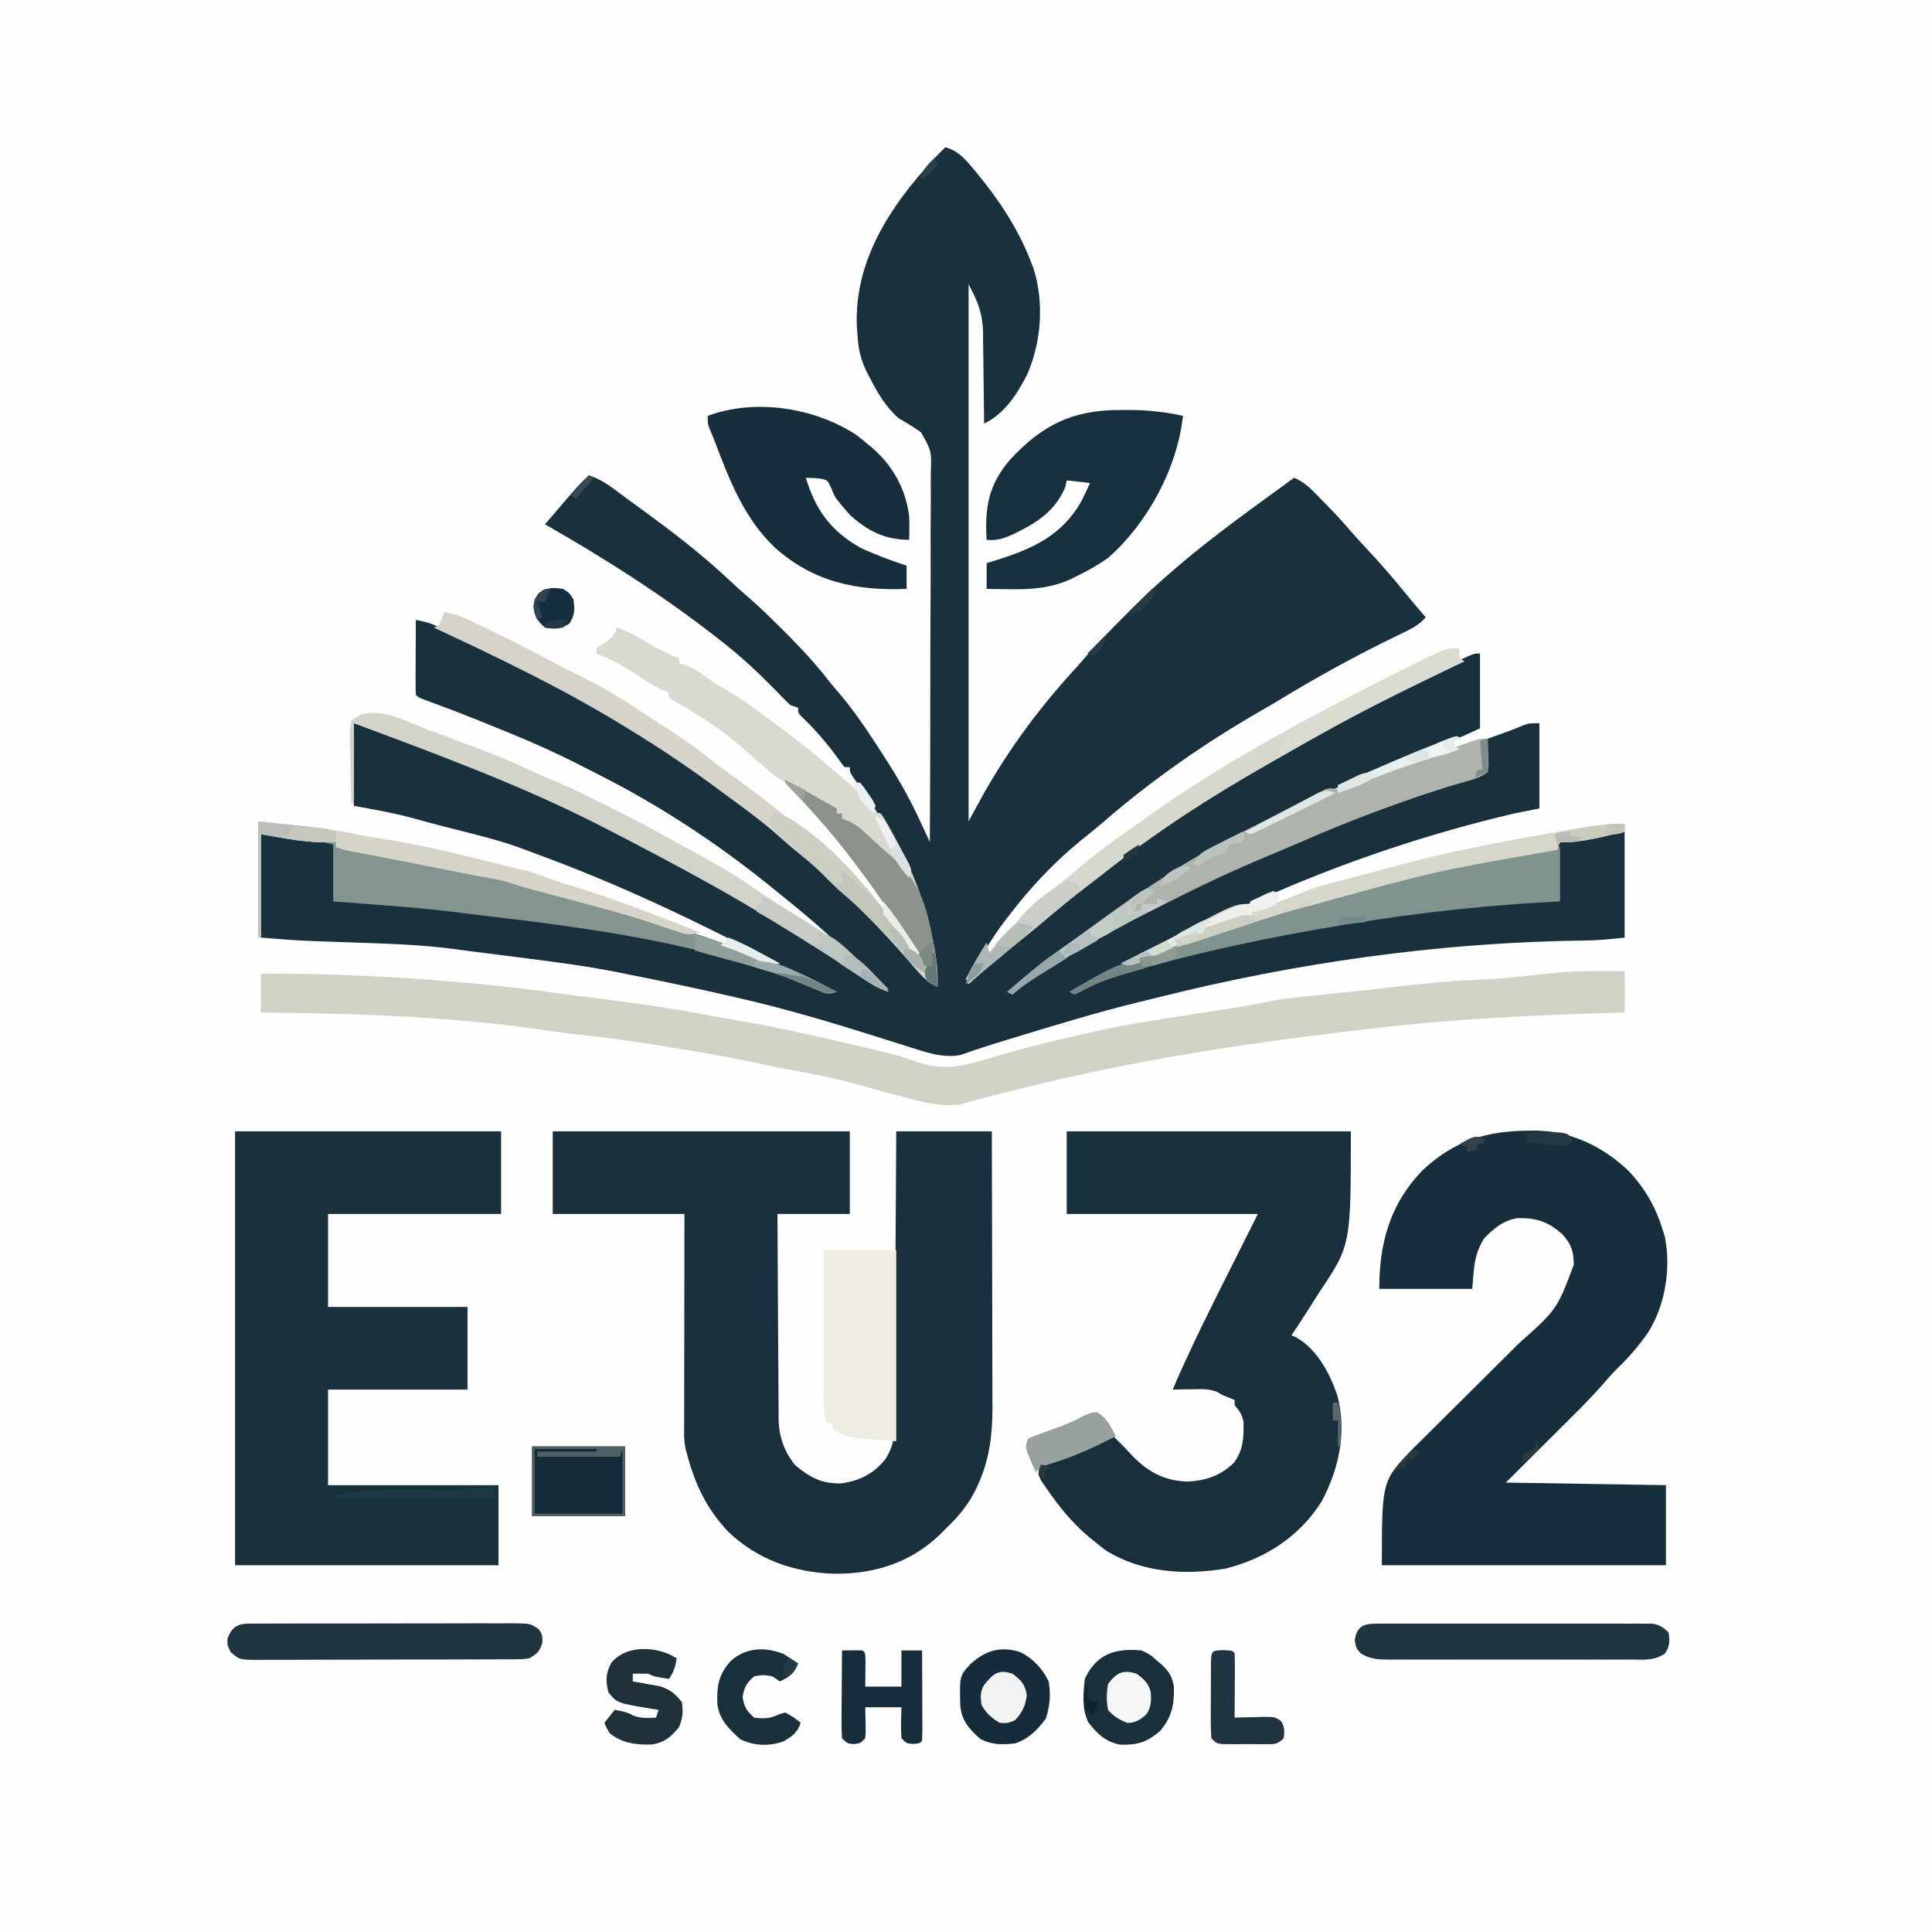 <svg id="svg" version="1.1" xmlns="http://www.w3.org/2000/svg" style="display: block;" viewBox="0 0 748 748"><path d="M0 0 C246.84 0 493.68 0 748 0 C748 246.84 748 493.68 748 748 C501.16 748 254.32 748 0 748 C0 501.16 0 254.32 0 0 Z " transform="translate(0,0)" style="fill: #FEFEFE;"/><path d="M0 0 C4.911 1.404 7.531 4.378 10.688 8.188 C11.207 8.807 11.727 9.426 12.262 10.064 C20.812 20.443 28.084 31.426 33 44 C33.339 44.865 33.678 45.73 34.027 46.621 C38.331 59.651 37.207 75.408 31.746 87.859 C27.884 95.478 22.904 103.262 15 107 C14.991 105.745 14.981 104.489 14.972 103.196 C14.932 98.504 14.866 93.814 14.792 89.123 C14.764 87.099 14.743 85.075 14.729 83.051 C14.707 80.128 14.661 77.207 14.609 74.285 C14.608 72.944 14.608 72.944 14.606 71.576 C14.461 65.259 12.94 60.571 10 55 C9.67 54.34 9.34 53.68 9 53 C9 121.64 9 190.28 9 261 C10.98 257.37 12.96 253.74 15 250 C24.818 232.784 36.278 217.224 49.664 202.582 C50.946 201.165 52.221 199.742 53.464 198.291 C58.519 192.398 63.938 186.914 69.438 181.438 C70.34 180.531 71.243 179.624 72.174 178.689 C77.287 173.584 82.49 168.673 88 164 C89.338 162.84 89.338 162.84 90.703 161.656 C104.855 149.675 120.023 138.915 135 128 C139.333 129.666 142.136 132.874 145.312 136.125 C145.896 136.715 146.479 137.306 147.08 137.914 C150.559 141.459 153.923 145.067 157.137 148.855 C159.141 151.162 161.214 153.394 163.3 155.626 C168.42 161.108 173.317 166.693 178.02 172.543 C180.611 175.758 183.296 178.88 186 182 C183.644 184.645 181.267 186.029 178.09 187.566 C177.109 188.047 176.128 188.527 175.117 189.022 C174.068 189.531 173.019 190.039 171.938 190.562 C157.499 197.671 143.51 205.373 129.762 213.734 C127.179 215.301 124.578 216.827 121.957 218.328 C100.411 230.698 79.664 245.188 60.906 261.496 C58.157 263.865 55.345 266.123 52.5 268.375 C42.189 276.792 33.096 286.448 25 297 C24.325 297.87 23.649 298.74 22.953 299.637 C17.614 306.725 13.261 314.237 9 322 C9.694 321.442 10.387 320.884 11.102 320.309 C13.603 318.317 16.125 316.355 18.654 314.399 C24.36 309.969 29.894 305.403 35.312 300.625 C42.523 294.293 50.047 288.46 57.727 282.711 C60.069 280.948 62.393 279.164 64.715 277.375 C85.341 261.569 107.322 247.957 129.923 235.181 C132.233 233.868 134.532 232.537 136.832 231.207 C156.912 219.651 177.495 208.852 198.438 198.938 C199.104 198.621 199.771 198.305 200.458 197.979 C204.737 196 204.737 196 207 196 C207 205.57 207 215.14 207 225 C194.664 230.607 194.664 230.607 189.68 232.508 C188.581 232.931 187.483 233.354 186.352 233.789 C185.204 234.23 184.057 234.671 182.875 235.125 C143.499 250.488 104.304 268.517 70.049 293.516 C67.25 295.543 64.416 297.52 61.583 299.499 C49.072 308.251 36.844 317.362 25 327 C25.539 326.637 26.077 326.274 26.633 325.901 C48.468 311.262 71.316 298.401 95 287 C96.132 286.455 97.264 285.909 98.43 285.348 C134.073 268.478 170.974 252.68 209 242 C209.33 237.71 209.66 233.42 210 229 C212.702 228.023 215.404 227.047 218.105 226.07 C219.96 225.385 221.799 224.654 223.613 223.867 C226 223 226 223 230 223 C230 233.89 230 244.78 230 256 C226.7 256.66 223.4 257.32 220 258 C188.754 265.394 158.513 275.323 129 288 C128.321 288.291 127.641 288.582 126.941 288.882 C99.342 300.674 99.342 300.674 73 315 C75.167 314.23 77.334 313.459 79.5 312.688 C80.707 312.258 81.913 311.829 83.156 311.387 C85.679 310.485 88.18 309.55 90.684 308.594 C95.048 306.956 99.463 305.516 103.906 304.109 C104.74 303.844 105.574 303.579 106.432 303.305 C109.121 302.45 111.81 301.6 114.5 300.75 C115.422 300.459 116.343 300.167 117.293 299.867 C152.968 288.602 188.776 279.222 225.695 273.031 C226.505 272.895 227.314 272.759 228.147 272.618 C230.188 272.281 232.23 271.96 234.273 271.641 C235.173 271.429 236.073 271.218 237 271 C237.33 270.34 237.66 269.68 238 269 C240.408 268.406 240.408 268.406 243.566 267.93 C244.579 267.772 245.592 267.615 246.635 267.453 C247.931 267.262 249.227 267.071 250.562 266.875 C254.667 266.256 258.771 265.637 263 265 C263 278.53 263 292.06 263 306 C257.529 306.608 252.634 307.117 247.223 307.141 C191.666 307.81 135.565 315.74 81.71 329.319 C79.534 329.866 77.354 330.396 75.172 330.922 C58.875 334.866 42.849 339.811 26.812 344.688 C25.853 344.978 24.894 345.268 23.906 345.568 C19.904 346.785 15.912 348.012 11.953 349.363 C10.275 349.926 10.275 349.926 8.562 350.5 C7.656 350.82 6.75 351.139 5.816 351.469 C-1.057 352.765 -7.84 350.319 -14.336 348.234 C-15.214 347.959 -16.092 347.684 -16.997 347.4 C-19.792 346.523 -22.584 345.637 -25.375 344.75 C-43.226 339.105 -61.058 333.762 -79.312 329.562 C-80.577 329.27 -81.842 328.977 -83.145 328.675 C-96.714 325.551 -110.341 322.701 -124 320 C-125.782 319.639 -125.782 319.639 -127.601 319.27 C-139.313 316.968 -151.101 315.441 -162.938 313.938 C-164.937 313.679 -166.936 313.421 -168.936 313.162 C-173.76 312.539 -178.586 311.932 -183.412 311.329 C-185.723 311.035 -188.03 310.726 -190.337 310.409 C-202.951 308.726 -215.605 308.366 -228.312 307.938 C-231.641 307.821 -234.97 307.702 -238.299 307.581 C-240.35 307.506 -242.402 307.435 -244.453 307.367 C-251.345 307.123 -258.107 306.574 -265 306 C-265 292.8 -265 279.6 -265 266 C-249.25 267.125 -249.25 267.125 -242.625 268.062 C-241.359 268.239 -240.093 268.416 -238.789 268.598 C-237.869 268.73 -236.948 268.863 -236 269 C-236 269.66 -236 270.32 -236 271 C-235.281 271.104 -234.561 271.208 -233.82 271.314 C-224.702 272.67 -215.651 274.313 -206.596 276.032 C-204.109 276.503 -201.621 276.968 -199.133 277.434 C-197.529 277.737 -195.924 278.04 -194.32 278.344 C-193.222 278.549 -193.222 278.549 -192.101 278.757 C-187.651 279.608 -183.353 280.729 -179 282 C-177.424 282.342 -175.843 282.664 -174.258 282.957 C-156.239 286.454 -138.551 291.684 -121 297 C-119.717 297.386 -118.434 297.772 -117.15 298.158 C-102 302.722 -87.034 307.422 -72.445 313.602 C-69.311 315.125 -69.311 315.125 -67 315 C-96.389 299.662 -125.692 285.634 -156.828 274.17 C-158.832 273.431 -160.833 272.682 -162.828 271.919 C-169.854 269.268 -176.969 267.323 -184.25 265.5 C-186.647 264.891 -189.044 264.282 -191.441 263.672 C-192.579 263.384 -193.716 263.096 -194.887 262.799 C-198.668 261.829 -202.427 260.794 -206.188 259.75 C-213.724 257.717 -221.316 256.36 -229 255 C-229 244.44 -229 233.88 -229 223 C-181.507 237.248 -135.279 258.776 -92.439 283.597 C-89.576 285.244 -86.688 286.843 -83.795 288.438 C-67.474 297.465 -51.835 307.681 -36.174 317.795 C-35.167 318.444 -34.159 319.093 -33.121 319.762 C-31.782 320.627 -31.782 320.627 -30.416 321.51 C-28.318 322.804 -26.225 323.944 -24 325 C-29.166 319.739 -34.345 314.565 -39.949 309.77 C-42.276 307.762 -44.542 305.695 -46.812 303.625 C-52.062 298.894 -57.496 294.43 -63 290 C-64.133 289.075 -65.266 288.149 -66.398 287.223 C-87.775 269.823 -110.268 254.961 -134.896 242.564 C-137.16 241.423 -139.417 240.272 -141.67 239.112 C-150.57 234.558 -159.59 230.499 -168.854 226.745 C-171.002 225.874 -173.146 224.995 -175.289 224.113 C-183.17 220.887 -191.087 217.789 -199.088 214.871 C-203.896 213.104 -203.896 213.104 -205 212 C-205.088 209.854 -205.107 207.706 -205.098 205.559 C-205.094 204.253 -205.091 202.948 -205.088 201.604 C-205.08 200.215 -205.071 198.826 -205.062 197.438 C-205.057 196.045 -205.053 194.652 -205.049 193.26 C-205.037 189.84 -205.021 186.42 -205 183 C-201.478 183.589 -198.59 184.51 -195.388 186.082 C-194.502 186.513 -193.616 186.945 -192.704 187.389 C-191.28 188.094 -191.28 188.094 -189.828 188.812 C-188.832 189.3 -187.836 189.788 -186.81 190.291 C-184.698 191.327 -182.586 192.366 -180.476 193.408 C-177.306 194.972 -174.132 196.528 -170.957 198.082 C-139.482 213.526 -139.482 213.526 -125.562 222.312 C-124.685 222.862 -123.808 223.411 -122.905 223.977 C-99.323 238.819 -75.927 254.727 -55.461 273.723 C-53.26 275.759 -51.023 277.733 -48.75 279.688 C-45.603 282.419 -42.673 285.306 -39.754 288.277 C-38.041 289.96 -36.269 291.511 -34.438 293.062 C-24.371 301.753 -14.912 311.49 -6.688 321.938 C-5.161 324.09 -5.161 324.09 -3 325 C-7.564 294.787 -16.589 269.959 -34.801 245.156 C-37 242 -37 242 -37 240 C-37.66 240 -38.32 240 -39 240 C-40.191 238.602 -40.191 238.602 -41.562 236.625 C-45.777 230.802 -50.534 225.267 -55.77 220.332 C-57 219 -57 219 -57 217 C-57.99 216.67 -58.98 216.34 -60 216 C-61.714 214.382 -63.375 212.707 -65 211 C-71.992 203.812 -79.055 197.143 -87 191 C-87.665 190.48 -88.331 189.96 -89.017 189.424 C-109.841 173.21 -132.083 159.058 -155 146 C-142.282 131.111 -142.282 131.111 -138 127 C-134.23 128.348 -131.324 130.04 -128.125 132.438 C-126.684 133.509 -126.684 133.509 -125.215 134.602 C-124.698 134.989 -124.181 135.376 -123.648 135.774 C-121.922 137.058 -120.183 138.324 -118.441 139.586 C-106.13 148.514 -94.188 157.615 -83.133 168.078 C-80.876 170.211 -78.56 172.256 -76.207 174.281 C-71.464 178.41 -67.005 182.803 -62.562 187.25 C-61.723 188.09 -60.883 188.931 -60.018 189.797 C-54.264 195.608 -49.001 201.528 -44 208 C-42.563 209.688 -41.125 211.375 -39.688 213.062 C-33.515 220.614 -28.252 228.792 -23 237 C-22.577 237.661 -22.153 238.322 -21.717 239.002 C-17.208 246.104 -13.262 253.332 -9.734 260.965 C-9.372 261.742 -9.01 262.519 -8.636 263.32 C-7.755 265.212 -6.877 267.106 -6 269 C-5.874 248.798 -5.81 228.597 -5.821 208.395 C-5.825 199.014 -5.808 189.634 -5.743 180.254 C-5.686 172.076 -5.668 163.9 -5.696 155.722 C-5.709 151.393 -5.704 147.065 -5.652 142.736 C-5.603 138.658 -5.607 134.582 -5.649 130.503 C-5.656 129.01 -5.644 127.517 -5.611 126.024 C-5.346 117.547 -5.346 117.547 -9.409 110.407 C-12.189 108.386 -15.02 106.705 -18 105 C-23.163 100.489 -26.269 95.024 -29.375 89 C-29.721 88.335 -30.068 87.671 -30.425 86.986 C-32.713 82.318 -33.685 78.173 -34 73 C-34.135 71.051 -34.135 71.051 -34.273 69.062 C-35.162 43.911 -21.494 23.098 -4.98 5.094 C-3.346 3.366 -1.695 1.668 0 0 Z " transform="translate(366,57)" style="fill: #19313D;"/><path d="M0 0 C37.95 0 75.9 0 115 0 C115 10.56 115 21.12 115 32 C105.76 32 96.52 32 87 32 C87.04 43.058 87.098 54.115 87.184 65.173 C87.223 70.308 87.256 75.443 87.271 80.578 C87.286 85.538 87.321 90.498 87.368 95.458 C87.383 97.346 87.391 99.234 87.392 101.122 C87.394 103.776 87.421 106.429 87.454 109.084 C87.449 109.856 87.444 110.627 87.439 111.423 C87.566 118.167 89.61 124.102 93.93 129.34 C99.586 133.985 104.203 136.556 111.789 136.309 C118.926 135.312 124.36 132.497 128.844 126.879 C131.272 122.933 132.249 119.461 132.278 114.843 C132.29 113.826 132.301 112.81 132.312 111.763 C132.316 110.106 132.316 110.106 132.319 108.417 C132.329 107.246 132.339 106.074 132.349 104.868 C132.38 100.999 132.397 97.13 132.414 93.262 C132.433 90.578 132.452 87.895 132.473 85.212 C132.519 78.873 132.556 72.533 132.589 66.194 C132.628 58.975 132.677 51.756 132.727 44.537 C132.831 29.692 132.918 14.846 133 0 C145.21 0 157.42 0 170 0 C170.045 14.917 170.082 29.834 170.104 44.752 C170.114 51.679 170.128 58.607 170.151 65.534 C170.173 72.226 170.185 78.917 170.19 85.608 C170.193 88.155 170.201 90.702 170.211 93.249 C170.226 96.829 170.228 100.409 170.227 103.989 C170.234 105.031 170.241 106.072 170.249 107.145 C170.221 117.159 169.101 126.939 164.938 136.125 C164.634 136.802 164.331 137.48 164.019 138.178 C161.044 144.473 157.066 149.234 152 154 C151.29 154.717 150.579 155.433 149.848 156.172 C138.537 167.053 124.333 171.5 108.861 171.283 C93.31 170.79 79.179 165.802 67.812 154.902 C59.504 145.98 55.1 136.731 52 125 C51.822 124.36 51.644 123.72 51.46 123.061 C50.676 119.546 50.871 115.961 50.886 112.376 C50.886 111.507 50.886 110.639 50.886 109.744 C50.887 106.876 50.895 104.008 50.902 101.141 C50.904 99.151 50.906 97.161 50.907 95.172 C50.91 89.937 50.92 84.703 50.931 79.468 C50.943 73.187 50.948 66.905 50.954 60.623 C50.963 51.082 50.983 41.541 51 32 C34.17 32 17.34 32 0 32 C0 21.44 0 10.88 0 0 Z " transform="translate(214,438)" style="fill: #18303C;"/><path d="M0 0 C33.99 0 67.98 0 103 0 C103 10.56 103 21.12 103 32 C80.89 32 58.78 32 36 32 C36 43.88 36 55.76 36 68 C53.82 68 71.64 68 90 68 C90 78.56 90 89.12 90 100 C72.18 100 54.36 100 36 100 C36 112.21 36 124.42 36 137 C57.78 137 79.56 137 102 137 C102 147.23 102 157.46 102 168 C68.34 168 34.68 168 0 168 C0 112.56 0 57.12 0 0 Z " transform="translate(91,438)" style="fill: #18313D;"/><path d="M0 0 C1.194 -0.014 1.194 -0.014 2.412 -0.029 C16.393 0.048 29.165 6.202 39.129 15.871 C45.604 22.925 49.587 30.079 52.312 39.25 C52.506 39.871 52.699 40.493 52.898 41.133 C55.313 53.479 53.057 67.606 46.312 78.25 C42.697 83.426 38.7 88.035 34.155 92.407 C32.373 94.19 30.736 96.034 29.101 97.951 C25.311 102.312 21.291 106.399 17.191 110.469 C16.53 111.129 15.869 111.789 15.187 112.47 C12.753 114.899 10.314 117.324 7.875 119.75 C-0.323 127.918 -0.323 127.918 -8.688 136.25 C11.773 136.58 32.233 136.91 53.312 137.25 C53.312 147.48 53.312 157.71 53.312 168.25 C17.012 168.25 -19.288 168.25 -56.688 168.25 C-56.688 135.559 -56.688 135.559 -44.578 123.033 C-43.648 122.112 -42.718 121.19 -41.76 120.24 C-41.236 119.72 -40.713 119.2 -40.174 118.664 C-39.059 117.556 -37.943 116.449 -36.825 115.343 C-35.047 113.582 -33.272 111.817 -31.498 110.051 C-26.461 105.039 -21.418 100.032 -16.371 95.029 C-13.263 91.949 -10.161 88.863 -7.061 85.774 C-5.892 84.612 -4.722 83.452 -3.55 82.293 C11.109 69.22 11.109 69.22 17.625 51.938 C17.572 46.875 16.791 44.105 13.312 40.25 C7.902 35.256 3.156 33.715 -4.121 33.867 C-9.592 34.683 -13.298 37.824 -17.062 41.688 C-21.174 48.171 -20.956 53.208 -21.688 61.25 C-33.568 61.25 -45.447 61.25 -57.688 61.25 C-57.688 43.507 -53.55 28.38 -40.938 15.363 C-28.796 3.959 -16.407 0.147 0 0 Z " transform="translate(591.688,437.75)" style="fill: #172F3C;"/><path d="M0 0 C36.3 0 72.6 0 110 0 C110 44 110 44 98 62 C95.191 66.386 95.191 66.386 92.402 70.785 C90.648 73.556 88.836 76.283 87 79 C87.579 79.248 88.158 79.495 88.754 79.75 C96.884 84.274 101.828 93.666 104.746 102.176 C108.477 116.251 105.494 130.48 98.789 143.113 C90.3 156.811 76.983 165.387 61.5 169.312 C45.663 171.91 29.002 170.92 15.125 162.25 C13.724 161.201 12.349 160.115 11 159 C10.193 158.353 9.386 157.706 8.555 157.039 C1.971 151.462 -3.144 145.111 -8 138 C-8.599 137.139 -9.199 136.278 -9.816 135.391 C-11 133 -11 133 -10.836 130.962 C-10 129 -10 129 -8.177 127.967 C-7.005 127.597 -7.005 127.597 -5.809 127.219 C-4.946 126.934 -4.083 126.649 -3.193 126.355 C-2.284 126.073 -1.374 125.791 -0.438 125.5 C6.024 123.433 12.002 121.192 18 118 C18.681 118.681 19.361 119.361 20.062 120.062 C20.524 120.518 20.985 120.973 21.461 121.441 C22.513 122.507 23.539 123.6 24.539 124.715 C30.747 131.437 37.224 135.221 46.5 135.625 C53.715 135.302 59.506 133.423 64.727 128.309 C68.361 123.445 68.53 118.664 68.469 112.734 C67.945 109.681 66.952 108.346 65 106 C65 105.34 65 104.68 65 104 C64.257 103.711 63.515 103.422 62.75 103.125 C60 102 60 102 58.312 100.938 C54.994 99.592 51.768 99.789 48.25 99.875 C47.553 99.884 46.855 99.893 46.137 99.902 C44.424 99.926 42.712 99.962 41 100 C47.996 83.777 55.881 68.022 63.845 52.259 C67.251 45.516 70.622 38.757 74 32 C49.58 32 25.16 32 0 32 C0 21.44 0 10.88 0 0 Z " transform="translate(413,438)" style="fill: #18303C;"/><path d="M0 0 C0 5.28 0 10.56 0 16 C-1.416 16.04 -2.832 16.079 -4.291 16.12 C-35.007 17.006 -65.47 18.472 -96 22 C-97.063 22.121 -98.125 22.243 -99.22 22.368 C-145.379 27.649 -190.936 34.551 -236 46 C-238.996 46.751 -241.993 47.498 -244.992 48.234 C-247.027 48.752 -249.054 49.306 -251.07 49.891 C-252.078 50.174 -253.086 50.458 -254.125 50.75 C-255.014 51.013 -255.904 51.276 -256.82 51.547 C-265.132 52.731 -273.219 50.375 -281.188 48.188 C-282.196 47.918 -283.204 47.649 -284.242 47.372 C-288.589 46.209 -292.929 45.022 -297.266 43.82 C-305.452 41.573 -313.597 39.853 -321.949 38.375 C-327.323 37.393 -332.675 36.29 -338.016 35.141 C-349.656 32.668 -361.376 30.743 -373.125 28.875 C-374.321 28.683 -374.321 28.683 -375.542 28.487 C-385.682 26.864 -395.816 25.499 -406.03 24.434 C-410.891 23.903 -415.718 23.206 -420.556 22.498 C-433.383 20.644 -446.201 19.367 -459.125 18.438 C-460.445 18.341 -460.445 18.341 -461.793 18.242 C-483.837 16.656 -505.907 16.275 -528 16 C-528 11.05 -528 6.1 -528 1 C-515.146 0.895 -502.341 1.168 -489.5 1.75 C-488.566 1.792 -487.632 1.833 -486.67 1.876 C-472.117 2.54 -457.625 3.598 -443.125 5 C-441.822 5.125 -441.822 5.125 -440.493 5.253 C-431.351 6.144 -422.256 7.183 -413.168 8.536 C-408.248 9.257 -403.312 9.841 -398.375 10.438 C-383.494 12.273 -368.686 14.372 -353.969 17.254 C-350.72 17.882 -347.461 18.423 -344.195 18.957 C-328.838 21.497 -313.651 25.017 -298.493 28.541 C-297.018 28.884 -295.543 29.225 -294.067 29.564 C-287.127 31.163 -280.317 32.814 -273.609 35.246 C-263.857 38.585 -256.072 36.832 -246.438 33.875 C-244.233 33.228 -242.027 32.585 -239.82 31.945 C-238.697 31.62 -237.573 31.294 -236.415 30.958 C-230.914 29.415 -225.37 28.07 -219.812 26.75 C-218.835 26.517 -217.858 26.283 -216.851 26.042 C-213.904 25.347 -210.953 24.671 -208 24 C-206.534 23.656 -206.534 23.656 -205.038 23.305 C-193.047 20.594 -180.89 18.834 -168.75 16.938 C-165.38 16.409 -162.011 15.88 -158.641 15.348 C-156.56 15.019 -154.479 14.693 -152.397 14.369 C-147.84 13.652 -143.312 12.88 -138.794 11.945 C-134.5 11.067 -130.238 10.474 -125.879 10.035 C-125.145 9.957 -124.411 9.879 -123.655 9.799 C-121.291 9.549 -118.927 9.306 -116.562 9.062 C-114.075 8.802 -111.587 8.54 -109.099 8.278 C-107.436 8.103 -105.773 7.929 -104.11 7.755 C-99.161 7.236 -94.216 6.688 -89.273 6.109 C-78.566 4.858 -67.933 3.766 -57.158 3.343 C-51.246 3.102 -45.385 2.612 -39.5 2 C-38.233 1.869 -38.233 1.869 -36.94 1.735 C-33.53 1.377 -30.12 1.013 -26.711 0.648 C-17.815 -0.209 -8.928 -0.089 0 0 Z " transform="translate(629,376)" style="fill: #D2D1C5;"/><path d="M0 0 C3.805 0.614 6.893 1.735 10.359 3.406 C11.384 3.898 12.409 4.39 13.465 4.897 C15.091 5.691 15.091 5.691 16.75 6.5 C17.869 7.042 18.989 7.583 20.142 8.142 C27.201 11.578 34.192 15.118 41.099 18.85 C45.023 20.97 48.98 22.976 53 24.909 C61.8 29.16 69.866 34.241 77.983 39.667 C79.882 40.922 81.797 42.144 83.727 43.352 C89.968 47.26 95.96 51.362 101.755 55.92 C105.779 59.084 109.881 62.122 114.021 65.133 C122.667 71.426 130.997 77.908 139 85 C139.922 85.811 140.843 86.622 141.793 87.457 C144.911 90.257 147.965 93.112 151 96 C151.715 96.676 152.43 97.351 153.167 98.047 C164.534 108.858 174.305 119.934 183 133 C179.252 126.077 179.252 126.077 174.938 119.5 C174.345 118.671 173.752 117.842 173.141 116.988 C172.434 116.002 171.728 115.016 171 114 C170.077 112.682 169.155 111.363 168.234 110.043 C156.969 93.454 156.969 93.454 143.621 78.59 C141.9 76.902 140.407 75.111 138.875 73.25 C125.752 58.081 106.183 43.904 88.801 34.227 C87.909 33.619 87.909 33.619 87 33 C87 32.34 87 31.68 87 31 C86.314 30.76 85.628 30.52 84.922 30.273 C81.434 28.753 78.395 26.738 75.25 24.625 C70.001 21.164 64.866 18.326 59 16 C59 15.34 59 14.68 59 14 C59.949 13.381 60.898 12.762 61.875 12.125 C64.822 10.121 65.839 9.252 67 6 C70.905 7.437 74.316 9.288 77.875 11.438 C82.171 13.983 86.346 16.202 91 18 C91 18.66 91 19.32 91 20 C91.54 20.086 92.08 20.173 92.637 20.262 C95.794 21.248 98.096 22.933 100.812 24.812 C105.58 28.082 105.58 28.082 110.562 31 C115.059 33.616 119.169 36.656 123.337 39.764 C125.143 41.106 126.958 42.436 128.773 43.766 C136.8 49.679 144.511 55.838 152.012 62.406 C153.865 64.015 155.756 65.583 157.699 67.082 C160.594 69.495 162.453 72.208 164.57 75.293 C165.986 77.287 165.986 77.287 169 78 C170.549 80.332 171.917 82.611 173.25 85.062 C173.643 85.776 174.037 86.49 174.442 87.225 C181.844 100.892 186.869 114.456 189.688 129.75 C189.819 130.46 189.951 131.169 190.087 131.9 C190.858 136.334 191.124 140.5 191 145 C187.323 143.489 185.281 141.351 182.688 138.375 C181.494 137.02 181.494 137.02 180.277 135.637 C178.952 134.102 177.63 132.565 176.316 131.02 C168.812 122.243 160.552 114.001 151.746 106.531 C149.966 104.971 148.332 103.327 146.688 101.625 C142.944 97.813 138.831 94.52 134.672 91.176 C132.489 89.399 130.394 87.58 128.312 85.688 C122.578 80.627 116.364 76.16 110.21 71.628 C108.744 70.548 107.279 69.465 105.817 68.38 C94.542 60.021 82.994 52.287 71 45 C70.133 44.468 69.265 43.937 68.372 43.389 C45.147 29.219 20.628 17.498 -4 6 C-3.34 5.67 -2.68 5.34 -2 5 C-1.278 3.356 -0.606 1.689 0 0 Z " transform="translate(172,237)" style="fill: #D5D3CA;"/><path d="M0 0 C1.674 -0.012 1.674 -0.012 3.383 -0.023 C10.547 -0.007 17.254 0.704 24.25 2.25 C22.044 22.544 10.564 43.825 -4.75 57.25 C-8.592 59.96 -12.53 62.186 -16.75 64.25 C-17.738 64.753 -17.738 64.753 -18.746 65.266 C-26.46 68.9 -34.414 69.544 -42.812 69.375 C-43.678 69.366 -44.544 69.357 -45.436 69.348 C-47.54 69.324 -49.645 69.289 -51.75 69.25 C-51.75 65.95 -51.75 62.65 -51.75 59.25 C-50.555 58.886 -49.36 58.523 -48.129 58.148 C-34.121 53.771 -22.795 48.771 -15.141 35.449 C-13.944 33.073 -12.81 30.69 -11.75 28.25 C-14.72 27.92 -17.69 27.59 -20.75 27.25 C-20.915 28.054 -21.08 28.859 -21.25 29.688 C-24.833 38.196 -30.904 42.773 -38.938 46.812 C-39.627 47.159 -40.316 47.506 -41.026 47.863 C-44.718 49.608 -47.65 50.688 -51.75 50.25 C-52.563 38.035 -50.981 28.844 -42.87 19.448 C-30.484 5.846 -18.358 -0.125 0 0 Z " transform="translate(433.75,158.75)" style="fill: #17303D;"/><path d="M0 0 C1.548 1.194 3.07 2.424 4.562 3.688 C5.353 4.344 6.143 5 6.957 5.676 C14.562 12.574 19.338 21.438 20.562 31.688 C20.625 33.311 20.65 34.938 20.625 36.562 C20.616 37.344 20.607 38.125 20.598 38.93 C20.586 39.51 20.574 40.09 20.562 40.688 C11.096 40.647 4.696 37.372 -2.312 31.125 C-8.154 24.424 -8.154 24.424 -9.688 20.438 C-11.102 17.558 -11.102 17.558 -13.402 17.086 C-15.883 16.747 -15.883 16.747 -19.438 16.688 C-15.709 29.077 -9.773 37.24 1.562 43.688 C7.416 46.471 13.406 48.675 19.562 50.688 C19.562 53.657 19.562 56.627 19.562 59.688 C0.149 60.48 -16.518 57.037 -31.438 43.688 C-43.259 32.449 -49 17.677 -54.651 2.738 C-55.289 1.074 -55.97 -0.573 -56.664 -2.215 C-57.438 -4.312 -57.438 -4.312 -57.438 -7.312 C-38.948 -14.126 -16.213 -10.514 0 0 Z " transform="translate(331.438,168.312)" style="fill: #172F3C;"/><path d="M0 0 C1.65 0 3.3 0 5 0 C5 0.66 5 1.32 5 2 C5.719 2.104 6.439 2.208 7.18 2.314 C16.298 3.67 25.349 5.313 34.404 7.032 C36.891 7.503 39.379 7.968 41.867 8.434 C43.471 8.737 45.076 9.04 46.68 9.344 C47.778 9.549 47.778 9.549 48.899 9.757 C53.349 10.608 57.647 11.729 62 13 C63.576 13.342 65.157 13.664 66.742 13.957 C84.761 17.454 102.449 22.684 120 28 C121.283 28.386 122.566 28.772 123.85 29.158 C139.542 33.886 154.986 38.841 170.102 45.222 C172.617 46.253 175.175 47.13 177.75 48 C185.143 50.602 192.051 54.408 199 58 C195.618 59.127 195.288 58.966 192.211 57.594 C191.447 57.265 190.684 56.937 189.897 56.599 C189.065 56.236 188.233 55.874 187.375 55.5 C148.272 39.208 103.391 33.312 61.52 28.421 C59.102 28.132 56.687 27.827 54.273 27.509 C43.538 26.098 32.795 25.187 22 24.375 C20.242 24.24 18.484 24.105 16.727 23.969 C12.485 23.641 8.242 23.321 4 23 C4 15.74 4 8.48 4 1 C2.68 0.67 1.36 0.34 0 0 Z " transform="translate(125,326)" style="fill: #849590;"/><path d="M0 0 C9.24 0 18.48 0 28 0 C28 24.42 28 48.84 28 74 C10.289 72.819 10.289 72.819 4 70 C3.67 69.01 3.34 68.02 3 67 C2.34 67 1.68 67 1 67 C-0.101 63.696 -0.12 61.264 -0.114 57.784 C-0.113 55.863 -0.113 55.863 -0.113 53.902 C-0.108 52.504 -0.103 51.105 -0.098 49.707 C-0.096 48.276 -0.094 46.846 -0.093 45.415 C-0.09 41.652 -0.08 37.889 -0.069 34.126 C-0.057 29.61 -0.052 25.093 -0.046 20.577 C-0.037 13.718 -0.017 6.859 0 0 Z " transform="translate(319,484)" style="fill: #EFEDE3;"/><path d="M0 0 C0 6.93 0 13.86 0 21 C-2.765 21.147 -2.765 21.147 -5.586 21.297 C-35.686 23.004 -65.327 26.633 -95 32 C-96.102 32.197 -97.204 32.394 -98.34 32.597 C-121.051 36.69 -143.586 41.677 -165.75 48.125 C-166.838 48.437 -167.926 48.75 -169.047 49.072 C-175.09 50.882 -180.526 53.077 -186.048 56.14 C-186.692 56.424 -187.336 56.708 -188 57 C-188.66 56.67 -189.32 56.34 -190 56 C-180.832 50.582 -172.132 45.547 -161.793 42.785 C-159.265 42.075 -157.104 41.206 -154.75 40.062 C-150.085 37.886 -145.228 36.542 -140.292 35.141 C-128.905 31.877 -117.7 27.987 -106.499 24.141 C-102.298 22.711 -98.16 21.487 -93.812 20.562 C-89.386 19.575 -85.038 18.468 -80.688 17.188 C-21.217 0 -21.217 0 0 0 Z " transform="translate(604,328)" style="fill: #81938F;"/><path d="M0 0 C0.081 2.124 0.139 4.25 0.188 6.375 C0.222 7.558 0.257 8.742 0.293 9.961 C0.196 10.964 0.1 11.967 0 13 C-3.151 15.101 -5.53 15.807 -9.172 16.777 C-17.322 19.043 -25.279 21.739 -33.25 24.562 C-33.984 24.822 -34.719 25.081 -35.476 25.348 C-48.598 29.99 -61.411 35.177 -74.162 40.766 C-77.689 42.3 -81.236 43.779 -84.788 45.253 C-98.366 50.895 -111.606 57.16 -124.705 63.834 C-126.3 64.645 -127.898 65.45 -129.498 66.252 C-141.644 72.347 -153.444 78.898 -165.062 85.938 C-165.667 86.302 -166.272 86.667 -166.895 87.043 C-172.906 90.677 -178.789 94.254 -184 99 C-184.66 98.67 -185.32 98.34 -186 98 C-177.948 90.964 -169.704 84.485 -160.938 78.367 C-158.108 76.371 -155.316 74.323 -152.52 72.28 C-142.862 65.239 -133.046 58.475 -123 52 C-122.403 51.614 -121.805 51.228 -121.189 50.831 C-109.378 43.288 -96.813 37.061 -84.338 30.707 C-81.201 29.103 -78.076 27.477 -74.953 25.844 C-73.157 24.916 -71.36 23.989 -69.562 23.062 C-68.747 22.631 -67.931 22.2 -67.091 21.756 C-66.34 21.374 -65.59 20.992 -64.816 20.598 C-64.171 20.263 -63.526 19.928 -62.862 19.582 C-60.549 18.859 -59.29 19.331 -57 20 C-54.653 19.303 -54.653 19.303 -52.125 18.062 C-46.266 15.487 -40.333 13.234 -34.312 11.062 C-33.367 10.722 -32.422 10.381 -31.448 10.029 C-29.549 9.346 -27.649 8.665 -25.749 7.984 C-23.157 7.056 -20.567 6.122 -17.977 5.188 C-16.464 4.645 -14.951 4.104 -13.438 3.562 C-12.412 3.192 -12.412 3.192 -11.366 2.815 C-3.433 0 -3.433 0 0 0 Z " transform="translate(576,286)" style="fill: #AEB4AC;"/><path d="M0 0 C3.905 1.437 7.316 3.288 10.875 5.438 C15.171 7.983 19.346 10.202 24 12 C24 12.66 24 13.32 24 14 C24.54 14.086 25.08 14.173 25.637 14.262 C28.794 15.248 31.096 16.933 33.812 18.812 C38.58 22.082 38.58 22.082 43.562 25 C48.059 27.616 52.169 30.656 56.337 33.764 C58.143 35.106 59.958 36.436 61.773 37.766 C69.8 43.679 77.511 49.838 85.012 56.406 C86.865 58.015 88.756 59.583 90.699 61.082 C93.594 63.495 95.453 66.208 97.57 69.293 C98.986 71.287 98.986 71.287 102 72 C103.119 73.487 103.119 73.487 104.156 75.387 C104.539 76.078 104.922 76.77 105.316 77.482 C105.707 78.21 106.098 78.938 106.5 79.688 C106.891 80.396 107.281 81.104 107.684 81.834 C108.806 83.881 109.903 85.939 111 88 C111.608 89.1 112.217 90.199 112.844 91.332 C114 94 114 94 113 97 C112.478 96.383 111.956 95.765 111.418 95.129 C104.872 87.597 97.745 80.952 89.312 75.562 C88.549 75.047 87.786 74.531 87 74 C87 73.34 87 72.68 87 72 C86.34 72 85.68 72 85 72 C85 71.34 85 70.68 85 70 C84.432 69.894 83.863 69.789 83.277 69.68 C80.631 68.89 78.825 67.701 76.562 66.125 C75.383 65.319 75.383 65.319 74.18 64.496 C73.46 64.002 72.741 63.509 72 63 C68.814 60.83 68.814 60.83 65.223 59.727 C61.958 58.659 59.764 56.439 57.25 54.188 C39.758 38.907 39.758 38.907 20 27 C20 26.34 20 25.68 20 25 C19.314 24.76 18.628 24.52 17.922 24.273 C14.434 22.753 11.395 20.738 8.25 18.625 C3.001 15.164 -2.134 12.326 -8 10 C-8 9.34 -8 8.68 -8 8 C-7.051 7.381 -6.103 6.763 -5.125 6.125 C-2.178 4.121 -1.161 3.252 0 0 Z " transform="translate(239,243)" style="fill: #DAD9D0;"/><path d="M0 0 C0.958 -0.01 1.915 -0.02 2.902 -0.03 C4.475 -0.023 4.475 -0.023 6.08 -0.016 C7.739 -0.027 7.739 -0.027 9.431 -0.037 C13.097 -0.056 16.762 -0.052 20.428 -0.046 C22.97 -0.05 25.512 -0.056 28.054 -0.062 C33.387 -0.071 38.719 -0.069 44.051 -0.058 C50.214 -0.047 56.376 -0.061 62.539 -0.088 C68.468 -0.113 74.397 -0.115 80.327 -0.109 C82.849 -0.108 85.372 -0.115 87.895 -0.127 C91.419 -0.142 94.943 -0.131 98.467 -0.114 C100.037 -0.129 100.037 -0.129 101.639 -0.143 C108.67 -0.071 108.67 -0.071 112.018 2.228 C113.338 4.388 113.338 4.388 113.338 7.45 C112.18 10.853 111.363 11.572 108.338 13.388 C106.092 13.771 106.092 13.771 103.594 13.782 C102.644 13.793 101.693 13.805 100.714 13.816 C99.678 13.814 98.642 13.811 97.575 13.808 C95.93 13.82 95.93 13.82 94.252 13.833 C90.625 13.857 86.997 13.858 83.37 13.856 C80.851 13.864 78.333 13.871 75.815 13.88 C70.536 13.893 65.257 13.895 59.977 13.889 C53.876 13.882 47.776 13.905 41.675 13.942 C35.803 13.976 29.931 13.983 24.059 13.979 C21.561 13.981 19.064 13.99 16.566 14.008 C13.078 14.03 9.59 14.021 6.102 14.003 C4.548 14.023 4.548 14.023 2.963 14.043 C-4.016 13.961 -4.016 13.961 -7.338 11.013 C-8.662 8.388 -8.662 8.388 -8.599 5.763 C-6.817 1.248 -4.792 0.014 0 0 Z " transform="translate(96.662,628.612)" style="fill: #213540;"/><path d="M0 0 C0.958 -0.008 1.915 -0.017 2.902 -0.026 C3.951 -0.02 5 -0.013 6.08 -0.007 C7.186 -0.012 8.292 -0.018 9.431 -0.023 C13.097 -0.036 16.762 -0.028 20.428 -0.017 C22.97 -0.02 25.512 -0.022 28.054 -0.026 C33.387 -0.031 38.719 -0.024 44.051 -0.01 C50.214 0.006 56.376 0.001 62.539 -0.016 C68.468 -0.031 74.397 -0.029 80.327 -0.02 C82.849 -0.018 85.372 -0.021 87.895 -0.028 C91.419 -0.036 94.943 -0.024 98.467 -0.007 C99.514 -0.013 100.561 -0.019 101.639 -0.026 C102.6 -0.017 103.56 -0.009 104.55 0 C105.383 0.001 106.216 0.002 107.074 0.003 C109.9 0.475 111.281 1.409 113.338 3.381 C113.921 6.804 113.84 8.588 111.973 11.54 C107.804 14.453 103.65 13.938 98.682 13.899 C97.597 13.906 96.512 13.913 95.395 13.92 C91.804 13.937 88.214 13.926 84.623 13.912 C82.13 13.915 79.637 13.919 77.143 13.924 C71.915 13.93 66.688 13.921 61.46 13.902 C56.089 13.883 50.718 13.883 45.347 13.902 C38.865 13.926 32.383 13.929 25.901 13.916 C23.43 13.914 20.958 13.917 18.487 13.926 C15.032 13.936 11.578 13.921 8.124 13.899 C6.589 13.911 6.589 13.911 5.024 13.923 C0.64 13.871 -1.964 13.79 -5.805 11.54 C-7.662 9.381 -7.662 9.381 -8.162 6.318 C-7.293 1.216 -4.979 0.007 0 0 Z " transform="translate(532.662,628.619)" style="fill: #1F353F;"/><path d="M0 0 C1.438 0.532 2.877 1.063 4.316 1.594 C8.468 3.128 12.61 4.685 16.75 6.25 C17.977 6.713 19.203 7.176 20.467 7.653 C25.788 9.678 31.048 11.728 36.188 14.188 C40.609 16.271 45.054 18.239 49.562 20.125 C56.82 23.206 63.839 26.703 70.858 30.29 C72.745 31.247 74.641 32.182 76.539 33.117 C81.686 35.688 86.713 38.472 91.75 41.25 C92.749 41.799 93.748 42.348 94.777 42.913 C117.244 55.286 117.244 55.286 125.727 61.184 C129.915 64.046 134.206 66.737 138.5 69.438 C139.293 69.937 140.087 70.437 140.904 70.952 C145.437 73.805 145.437 73.805 149.989 76.628 C150.691 77.062 151.394 77.495 152.117 77.941 C152.737 78.321 153.357 78.701 153.996 79.092 C157.168 81.186 159.934 83.708 162.75 86.25 C163.57 86.967 164.39 87.683 165.234 88.422 C169.806 92.453 174.031 96.415 177.75 101.25 C173.538 99.773 170.08 97.584 166.438 95.062 C155.745 87.805 144.748 81.031 133.75 74.25 C132.876 73.711 132.003 73.171 131.103 72.615 C117.596 64.303 103.759 56.679 89.75 49.25 C88.771 48.729 87.791 48.207 86.782 47.67 C80.134 44.138 73.458 40.666 66.75 37.25 C65.963 36.848 65.176 36.446 64.366 36.031 C36.853 22.101 7.612 11.042 -21.25 0.25 C-23.89 -0.74 -26.53 -1.73 -29.25 -2.75 C-29.25 7.48 -29.25 17.71 -29.25 28.25 C-29.58 28.25 -29.91 28.25 -30.25 28.25 C-30.374 23.748 -30.464 19.246 -30.525 14.743 C-30.55 13.211 -30.584 11.68 -30.627 10.148 C-30.688 7.946 -30.716 5.746 -30.738 3.543 C-30.764 2.858 -30.79 2.174 -30.816 1.469 C-30.818 -0.472 -30.818 -0.472 -30.25 -3.75 C-21.896 -10.864 -8.897 -3.346 0 0 Z " transform="translate(166.25,282.75)" style="fill: #D4D3CA;"/><path d="M0 0 C0 1.32 0 2.64 0 4 C0.99 4.495 0.99 4.495 2 5 C0.582 5.678 0.582 5.678 -0.864 6.37 C-19.166 15.138 -37.34 23.982 -55 34 C-56.199 34.673 -57.398 35.347 -58.598 36.02 C-61.401 37.607 -64.191 39.214 -66.976 40.833 C-69.353 42.203 -71.743 43.55 -74.133 44.898 C-96.453 57.592 -118.159 71.609 -138.256 87.621 C-139.972 88.978 -141.705 90.306 -143.449 91.625 C-149.474 96.183 -155.317 100.902 -161.049 105.82 C-165.009 109.205 -169.069 112.435 -173.188 115.625 C-179.042 120.165 -184.581 124.943 -190 130 C-190.33 129.34 -190.66 128.68 -191 128 C-189.757 125.55 -188.471 123.227 -187.062 120.875 C-186.676 120.216 -186.29 119.558 -185.893 118.879 C-184.936 117.248 -183.969 115.624 -183 114 C-182.67 115.32 -182.34 116.64 -182 118 C-180.645 116.501 -179.291 115 -177.938 113.5 C-177.105 112.581 -176.272 111.662 -175.414 110.715 C-174.023 109.151 -172.652 107.569 -171.336 105.941 C-166.777 100.319 -161.329 96.163 -155.613 91.793 C-152.318 89.271 -149.157 86.63 -146 83.938 C-140.187 79.061 -134.119 74.673 -127.902 70.336 C-125.924 68.947 -123.961 67.538 -122 66.125 C-98.008 48.893 -72.48 34.325 -46.25 20.812 C-45.532 20.442 -44.814 20.072 -44.074 19.691 C-34.665 14.848 -25.229 10.078 -15.688 5.5 C-14.753 5.05 -13.818 4.6 -12.854 4.136 C-4.134 0 -4.134 0 0 0 Z " transform="translate(565,251)" style="fill: #D7D7CD;"/><path d="M0 0 C3.312 1.562 3.312 1.562 6 4 C6.558 4.463 7.116 4.926 7.691 5.402 C10.504 8.071 11.841 10.036 12.48 13.91 C12.663 20.917 11.769 25.77 7.125 31.188 C2.07 35.499 -1.548 36.664 -8.207 36.484 C-13.795 35.515 -17.39 32.164 -20.691 27.727 C-23.211 22.477 -22.601 16.68 -22 11 C-17.449 1.225 -10.021 -0.995 0 0 Z " transform="translate(442,639)" style="fill: #192F3A;"/><path d="M0 0 C4.897 2.487 8.667 6.424 10.996 11.387 C11.872 16.446 11.497 20.825 9.934 25.699 C6.785 30.067 3.155 33.667 -2.004 35.387 C-6.973 35.908 -10.859 35.959 -15.379 33.699 C-19.841 29.768 -22.747 26.54 -23.242 20.461 C-23.491 9.116 -23.491 9.116 -19.004 4.387 C-13.207 -0.72 -7.629 -2.335 0 0 Z " transform="translate(395.004,639.613)" style="fill: #172C3B;"/><path d="M0 0 C11.88 0 23.76 0 36 0 C36 8.91 36 17.82 36 27 C24.12 27 12.24 27 0 27 C0 18.09 0 9.18 0 0 Z " transform="translate(206,560)" style="fill: #132C37;"/><path d="M0 0 C0 0.99 0 1.98 0 3 C-2.062 3.48 -4.125 3.959 -6.188 4.438 C-7.336 4.704 -8.485 4.971 -9.668 5.246 C-14.955 6.442 -19.55 7.107 -25 7 C-25.33 7.99 -25.66 8.98 -26 10 C-26.995 10.186 -27.99 10.372 -29.016 10.563 C-73.466 18.339 -73.466 18.339 -116.891 30.317 C-119.449 31.145 -122.046 31.765 -124.66 32.392 C-130.184 33.827 -135.616 35.61 -141.062 37.312 C-141.709 37.514 -142.355 37.715 -143.021 37.923 C-151.349 40.517 -159.66 43.146 -167.918 45.953 C-170.019 46.667 -172.127 47.364 -174.238 48.047 C-179.747 49.831 -184.978 51.767 -190.16 54.363 C-192 55 -192 55 -195 54 C-194.042 53.527 -193.084 53.054 -192.098 52.566 C-185.518 49.303 -178.968 46.006 -172.502 42.521 C-151.117 31 -151.117 31 -145 31 C-145 31.99 -145 32.98 -145 34 C-142.311 33.066 -139.624 32.127 -136.938 31.188 C-135.809 30.796 -135.809 30.796 -134.658 30.396 C-131.275 29.21 -127.992 27.996 -124.723 26.516 C-119.525 24.238 -113.976 22.991 -108.5 21.562 C-106.145 20.94 -103.789 20.318 -101.434 19.695 C-100.311 19.4 -99.188 19.106 -98.031 18.802 C-95.652 18.173 -93.279 17.531 -90.91 16.867 C-71.63 11.513 -51.994 7.712 -32.312 4.188 C-31.46 4.035 -30.608 3.882 -29.73 3.724 C-27.275 3.285 -24.819 2.851 -22.363 2.418 C-21.274 2.225 -21.274 2.225 -20.163 2.027 C-13.456 0.859 -6.831 -0.171 0 0 Z " transform="translate(629,319)" style="fill: #D7D6CB;"/><path d="M0 0 C27.87 2.926 27.87 2.926 39.324 5.27 C42.469 5.894 45.608 6.403 48.779 6.871 C64.373 9.225 79.69 13.269 95 17 C96.77 17.43 96.77 17.43 98.576 17.87 C99.642 18.132 100.707 18.394 101.805 18.664 C103.185 19.004 103.185 19.004 104.593 19.35 C107.359 20.097 110.004 21.078 112.664 22.137 C115.777 23.287 118.95 24.225 122.125 25.188 C138.704 30.273 154.88 36.631 171 43 C167.658 44.128 165.744 43.866 162.43 42.742 C161.543 42.449 160.657 42.156 159.743 41.854 C158.797 41.531 157.85 41.208 156.875 40.875 C154.868 40.214 152.86 39.555 150.852 38.898 C149.357 38.409 149.357 38.409 147.833 37.909 C143.996 36.678 140.136 35.563 136.25 34.5 C135.553 34.309 134.857 34.119 134.139 33.922 C131.761 33.276 129.381 32.637 127 32 C123.592 31.086 120.184 30.173 116.776 29.258 C114.47 28.64 112.164 28.024 109.856 27.41 C108.265 26.985 108.265 26.985 106.641 26.551 C105.697 26.3 104.754 26.049 103.782 25.79 C101.829 25.235 99.891 24.621 97.969 23.964 C95.245 23.079 92.669 22.491 89.848 22.02 C84.022 21.01 78.232 19.861 72.438 18.688 C62.051 16.593 51.652 14.574 41.24 12.612 C40.204 12.415 39.169 12.218 38.102 12.016 C37.187 11.843 36.273 11.671 35.331 11.493 C33 11 33 11 30 10 C30 9.34 30 8.68 30 8 C29.415 8.035 28.83 8.07 28.227 8.105 C18.527 8.411 11.144 6.691 1 5 C1 18.2 1 31.4 1 45 C0.67 45 0.34 45 0 45 C0 30.15 0 15.3 0 0 Z " transform="translate(100,318)" style="fill: #D6D3C9;"/><path d="M0 0 C3.077 1.477 6.028 3.144 8.984 4.848 C12.636 6.935 16.32 8.964 20 11 C20 11.66 20 12.32 20 13 C20.66 13 21.32 13 22 13 C22 13.66 22 14.32 22 15 C22.726 15.244 23.451 15.487 24.199 15.738 C27.344 17.155 29.302 18.831 31.812 21.188 C32.677 21.989 33.542 22.791 34.434 23.617 C35.281 24.404 36.127 25.19 37 26 C38.453 27.277 39.911 28.548 41.375 29.812 C51.951 39.045 54.762 48.693 57.25 62.25 C57.425 63.197 57.6 64.143 57.781 65.118 C58.662 70.157 59.198 74.886 59 80 C57.062 79.25 57.062 79.25 55 78 C54.201 75.87 54 74.267 54 72 C52.525 69.459 51.013 66.978 49.438 64.5 C48.976 63.77 48.515 63.04 48.04 62.289 C44.515 56.741 40.851 51.327 37 46 C35.987 44.581 34.974 43.162 33.961 41.742 C25.054 29.288 15.885 17.688 5.282 6.623 C4.601 5.911 3.92 5.199 3.219 4.465 C2.599 3.822 1.98 3.178 1.342 2.515 C0 1 0 1 0 0 Z " transform="translate(304,302)" style="fill: #8B928C;"/><path d="M0 0 C6.152 -0.098 6.152 -0.098 8 0 C9 1 9 1 9.098 3.941 C9.065 7.294 9.033 10.647 9 14 C13.62 14 18.24 14 23 14 C23 9.38 23 4.76 23 0 C25.64 0 28.28 0 31 0 C31.025 4.966 31.043 9.932 31.055 14.899 C31.06 16.589 31.067 18.28 31.075 19.971 C31.088 22.396 31.093 24.821 31.098 27.246 C31.103 28.007 31.108 28.767 31.113 29.55 C31.113 31.367 31.062 33.184 31 35 C30 36 30 36 27.562 36.188 C25 36 25 36 23 34 C22.722 29.988 22.914 26.026 23 22 C18.38 22 13.76 22 9 22 C9.041 23.939 9.082 25.878 9.125 27.875 C9.195 31.18 9.195 31.18 9 34 C7 36 7 36 4.5 36.25 C2 36 2 36 0 34 C-0.175 31.419 -0.232 28.947 -0.195 26.367 C-0.192 25.615 -0.19 24.864 -0.187 24.089 C-0.176 21.684 -0.15 19.28 -0.125 16.875 C-0.115 15.246 -0.106 13.617 -0.098 11.988 C-0.076 7.992 -0.041 3.996 0 0 Z " transform="translate(326,639)" style="fill: #172D3B;"/><path d="M0 0 C0.928 0.495 1.856 0.99 2.812 1.5 C2.265 4.875 1.758 6.582 -0.188 9.5 C-5.938 8.625 -5.938 8.625 -8.188 7.5 C-10.187 7.46 -12.188 7.457 -14.188 7.5 C-14.188 8.49 -14.188 9.48 -14.188 10.5 C-13.235 10.659 -12.282 10.817 -11.301 10.98 C-10.047 11.214 -8.792 11.447 -7.5 11.688 C-6.259 11.908 -5.017 12.128 -3.738 12.355 C0.355 13.675 2.151 15.157 4.812 18.5 C5.357 22.308 5.171 24.644 3.688 28.188 C0.698 31.874 -1.918 34.157 -6.742 34.887 C-12.826 35.131 -18.333 34.442 -23.188 30.5 C-24.402 28.359 -24.402 28.359 -25.188 26.5 C-23.867 24.85 -22.547 23.2 -21.188 21.5 C-18.654 21.922 -16.56 22.289 -14.312 23.562 C-11.261 24.909 -8.477 24.627 -5.188 24.5 C-4.857 23.51 -4.527 22.52 -4.188 21.5 C-5.257 21.336 -5.257 21.336 -6.348 21.168 C-20.32 18.855 -20.32 18.855 -23.625 14.688 C-24.788 10.165 -24.678 7.444 -22.5 3.25 C-17.129 -3.137 -7.34 -3.154 0 0 Z " transform="translate(259.188,640.5)" style="fill: #1E313A;"/><path d="M0 0 C1.869 1.185 3.721 2.397 5.562 3.625 C4.11 7.454 2.134 8.746 -1.438 10.625 C-2.428 9.965 -3.417 9.305 -4.438 8.625 C-7.895 8.042 -7.895 8.042 -11.438 8.625 C-14.371 11.182 -15.298 12.791 -15.938 16.625 C-15.298 20.459 -14.371 22.068 -11.438 24.625 C-7.663 25.105 -5.31 25.05 -1.875 23.375 C-1.071 23.128 -0.266 22.88 0.562 22.625 C3.875 24.5 3.875 24.5 6.562 26.625 C5.378 30.309 3.136 32.078 -0.242 33.859 C-5.862 35.819 -11.495 35.56 -16.812 33 C-21.216 29.016 -25.013 25.383 -25.711 19.207 C-25.962 12.368 -25.177 7.737 -20.438 2.625 C-14.597 -2.608 -7.076 -2.83 0 0 Z " transform="translate(303.438,640.375)" style="fill: #17303C;"/><path d="M0 0 C3.5 0.125 3.5 0.125 4.5 1.125 C4.587 2.979 4.607 4.836 4.598 6.691 C4.594 7.816 4.591 8.941 4.588 10.1 C4.58 11.284 4.571 12.468 4.562 13.688 C4.558 14.875 4.553 16.063 4.549 17.287 C4.537 20.233 4.521 23.179 4.5 26.125 C6.18 26.073 6.18 26.073 7.895 26.02 C9.367 25.991 10.84 25.964 12.312 25.938 C13.05 25.912 13.788 25.887 14.549 25.861 C20.002 25.787 20.002 25.787 22.492 27.477 C23.918 29.809 23.843 31.446 23.5 34.125 C20.891 36.734 19.755 36.382 16.125 36.391 C15.058 36.393 13.99 36.396 12.891 36.398 C11.212 36.387 11.212 36.387 9.5 36.375 C8.381 36.383 7.262 36.39 6.109 36.398 C5.042 36.396 3.975 36.393 2.875 36.391 C1.893 36.388 0.91 36.386 -0.102 36.384 C-2.5 36.125 -2.5 36.125 -4.5 34.125 C-4.687 31.628 -4.756 29.243 -4.73 26.746 C-4.73 26.019 -4.73 25.292 -4.729 24.542 C-4.726 23.005 -4.718 21.467 -4.706 19.93 C-4.688 17.568 -4.685 15.207 -4.686 12.846 C-4.681 11.354 -4.675 9.863 -4.668 8.371 C-4.667 7.661 -4.666 6.95 -4.665 6.218 C-4.606 0.164 -4.606 0.164 0 0 Z " transform="translate(473.5,638.875)" style="fill: #1F3440;"/><path d="M0 0 C0 1.32 0 2.64 0 4 C0.99 4.495 0.99 4.495 2 5 C1.055 5.452 0.11 5.904 -0.864 6.37 C-18.402 14.772 -35.829 23.235 -52.789 32.765 C-56.13 34.632 -59.501 36.443 -62.875 38.25 C-63.883 38.791 -64.891 39.333 -65.93 39.891 C-66.613 40.257 -67.296 40.623 -68 41 C-68.66 40.34 -69.32 39.68 -70 39 C-69.01 38.34 -68.02 37.68 -67 37 C-66.75 34.416 -66.75 34.416 -67 32 C-54.947 25.241 -42.762 18.767 -30.418 12.559 C-29.029 11.86 -27.641 11.159 -26.254 10.457 C-5.593 0 -5.593 0 0 0 Z " transform="translate(565,251)" style="fill: #DADBD1;"/><path d="M0 0 C19.887 8.618 40.779 34.744 52.512 52.418 C54.698 55.703 57.11 58.319 60 61 C59.505 61.99 59.505 61.99 59 63 C55.917 61.639 53.945 60.14 51.68 57.656 C51.067 56.992 50.454 56.327 49.823 55.642 C49.18 54.935 48.537 54.228 47.875 53.5 C46.529 52.042 45.181 50.585 43.832 49.129 C43.177 48.42 42.521 47.711 41.846 46.981 C36.147 40.866 30.207 35.068 23.852 29.637 C22.041 28.036 20.366 26.363 18.688 24.625 C15.787 21.658 12.681 19.086 9.438 16.5 C5.053 12.979 1.474 9.413 -2 5 C-1.34 3.35 -0.68 1.7 0 0 Z " transform="translate(300,314)" style="fill: #CCCFC2;"/><path d="M0 0 C3.745 2.024 5.346 5.576 7.312 9.25 C-1.202 13.802 -9.469 17.401 -18.703 20.207 C-21.76 21.033 -21.76 21.033 -23.688 23.25 C-24.387 21.651 -25.071 20.045 -25.75 18.438 C-26.133 17.544 -26.516 16.651 -26.91 15.73 C-27.688 13.25 -27.688 13.25 -26.688 10.25 C-24.164 9.135 -21.728 8.195 -19.125 7.312 C-14.588 5.714 -10.218 4.157 -6 1.812 C-2.688 0.25 -2.688 0.25 0 0 Z " transform="translate(424.688,546.75)" style="fill: #98A19D;"/><path d="M0 0 C7.293 3.73 14.117 7.956 20.871 12.572 C24.308 14.94 24.308 14.94 27.969 16.927 C30.266 18.141 31.893 19.558 33.785 21.336 C34.481 21.988 35.176 22.64 35.893 23.312 C36.609 23.993 37.325 24.674 38.062 25.375 C38.782 26.048 39.502 26.721 40.244 27.414 C43.472 30.459 46.408 33.382 49 37 C44.788 35.523 41.33 33.335 37.688 30.812 C30.728 26.083 23.637 21.581 16.5 17.125 C15.474 16.483 14.447 15.841 13.389 15.179 C8.313 12.016 3.221 8.918 -2 6 C-2 5.01 -2 4.02 -2 3 C-1.34 3 -0.68 3 0 3 C0 2.01 0 1.02 0 0 Z " transform="translate(295,347)" style="fill: #C8CBC5;"/><path d="M0 0 C2 0.25 2 0.25 4 1 C4.495 2.485 4.495 2.485 5 4 C-3.867 11.542 -12.811 18.974 -21.848 26.312 C-27.326 30.774 -32.725 35.299 -38 40 C-38.33 39.34 -38.66 38.68 -39 38 C-37.757 35.55 -36.471 33.227 -35.062 30.875 C-34.483 29.887 -34.483 29.887 -33.893 28.879 C-32.936 27.248 -31.969 25.624 -31 24 C-30.67 25.32 -30.34 26.64 -30 28 C-28.645 26.501 -27.291 25 -25.938 23.5 C-24.698 22.129 -24.698 22.129 -23.434 20.73 C-21.408 18.458 -19.45 16.148 -17.5 13.812 C-12.847 8.466 -7.383 4.087 -1 1 C-0.67 0.67 -0.34 0.34 0 0 Z " transform="translate(413,341)" style="fill: #CACEC6;"/><path d="M0 0 C3.516 2.656 4.844 4.047 5.562 8.438 C4.894 12.673 3.876 14.821 1 18 C-1.875 19.188 -1.875 19.188 -5 19 C-7.979 17.231 -10.428 15.144 -12 12 C-12.404 9.036 -12.564 6.911 -10.953 4.309 C-7.352 -0.087 -5.526 -1.799 0 0 Z " transform="translate(392,648)" style="fill: #F2F4F4;"/><path d="M0 0 C0.99 0.33 1.98 0.66 3 1 C1.35 2.65 -0.3 4.3 -2 6 C-0.02 6 1.96 6 4 6 C4 5.34 4 4.68 4 4 C5.32 4.33 6.64 4.66 8 5 C7.359 5.335 6.718 5.67 6.058 6.015 C-7.268 13.012 -20.38 20.26 -33.25 28.062 C-33.848 28.423 -34.446 28.783 -35.062 29.155 C-41.038 32.764 -46.825 36.293 -52 41 C-52.66 40.67 -53.32 40.34 -54 40 C-45.96 32.975 -37.73 26.502 -28.978 20.394 C-24.44 17.196 -19.966 13.91 -15.48 10.641 C-13.329 9.081 -11.167 7.538 -9 6 C-8.195 5.419 -7.39 4.839 -6.561 4.24 C-5.764 3.681 -4.966 3.123 -4.145 2.547 C-3.422 2.035 -2.7 1.523 -1.956 0.995 C-1.311 0.667 -0.665 0.338 0 0 Z M-4 6 C-4.33 6.99 -4.66 7.98 -5 9 C-4.01 8.67 -3.02 8.34 -2 8 C-2 7.34 -2 6.68 -2 6 C-2.66 6 -3.32 6 -4 6 Z " transform="translate(444,344)" style="fill: #BFC7C1;"/><path d="M0 0 C2.909 2.068 4.664 3.616 5.523 7.156 C5.755 10.469 5.73 12.931 3.82 15.727 C1.479 17.898 -0.355 18.984 -3.562 19.062 C-6.809 17.647 -8.665 16.736 -11 14 C-11.664 10.56 -11.636 7.443 -11 4 C-7.804 -0.367 -5.176 -1.685 0 0 Z " transform="translate(440,648)" style="fill: #F5F6F6;"/><path d="M0 0 C2.37 1.966 4.695 3.96 7 6 C7.664 6.584 8.328 7.168 9.012 7.77 C15.04 13.419 19.698 19.86 24.395 26.616 C27.327 30.812 30.241 34.519 34 38 C33.505 38.99 33.505 38.99 33 40 C29.917 38.639 27.945 37.14 25.68 34.656 C25.067 33.991 24.454 33.327 23.822 32.642 C23.18 31.935 22.537 31.228 21.875 30.5 C20.531 29.044 19.186 27.59 17.84 26.137 C17.185 25.428 16.53 24.72 15.855 23.99 C10.954 18.733 5.98 13.512 0.375 9 C-0.409 8.34 -1.192 7.68 -2 7 C-2 6.34 -2 5.68 -2 5 C-1.34 5 -0.68 5 0 5 C0 3.35 0 1.7 0 0 Z " transform="translate(326,337)" style="fill: #C2C5BB;"/><path d="M0 0 C11.88 0 23.76 0 36 0 C36 8.91 36 17.82 36 27 C24.12 27 12.24 27 0 27 C0 18.09 0 9.18 0 0 Z M1 1 C1 9.25 1 17.5 1 26 C12.22 26 23.44 26 35 26 C35 17.75 35 9.5 35 1 C34.67 1.99 34.34 2.98 34 4 C23.44 4 12.88 4 2 4 C2 3.34 2 2.68 2 2 C9.59 2 17.18 2 25 2 C25 1.67 25 1.34 25 1 C17.08 1 9.16 1 1 1 Z " transform="translate(206,560)" style="fill: #4F5F63;"/><path d="M0 0 C7.319 1.931 14.3 4.602 21.327 7.383 C25.401 8.995 29.475 10.531 33.625 11.938 C41.057 14.578 48.007 18.385 55 22 C51.618 23.127 51.288 22.966 48.211 21.594 C47.446 21.265 46.681 20.937 45.893 20.598 C45.062 20.236 44.231 19.873 43.375 19.5 C32.381 14.886 21.111 11.734 9.599 8.692 C6.387 7.837 3.192 6.928 0 6 C0 4.02 0 2.04 0 0 Z " transform="translate(269,362)" style="fill: #909F9C;"/><path d="M0 0 C2.438 1.562 2.438 1.562 4 4 C4.563 7.94 4.604 10.058 2.438 13.438 C-0.967 15.62 -3.034 15.637 -7 15 C-9.961 12.418 -10.868 10.811 -11.5 6.938 C-11 4 -11 4 -9.438 1.625 C-6.065 -0.623 -3.975 -0.568 0 0 Z " transform="translate(218,228)" style="fill: #152E40;"/><path d="M0 0 C6.59 0.712 6.59 0.712 13.312 1.438 C15.386 1.659 15.386 1.659 17.501 1.885 C19.135 2.063 19.135 2.063 20.801 2.246 C21.916 2.367 23.032 2.487 24.181 2.611 C27 3 27 3 30 4 C30 5.32 30 6.64 30 8 C19.869 8.603 11.331 6.722 1 5 C1 18.2 1 31.4 1 45 C0.67 45 0.34 45 0 45 C0 30.15 0 15.3 0 0 Z " transform="translate(100,318)" style="fill: #BABEBA;"/><path d="M0 0 C-0.33 0.99 -0.66 1.98 -1 3 C-21.13 3 -41.26 3 -62 3 C-62 2.67 -62 2.34 -62 2 C-51.789 0.011 -42.044 -0.217 -31.688 -0.062 C-29.432 -0.035 -27.176 -0.01 -24.921 0.009 C-22.888 0.026 -20.856 0.054 -18.823 0.082 C-16.036 0.022 -13.506 -0.155 -10.765 -0.529 C-6.774 -1.028 -3.914 -0.734 0 0 Z " transform="translate(192,577)" style="fill: #1E3844;"/><path d="M0 0 C-0.99 0.33 -1.98 0.66 -3 1 C-3 1.66 -3 2.32 -3 3 C-2.34 3.33 -1.68 3.66 -1 4 C-2.192 4.407 -2.192 4.407 -3.408 4.823 C-26.103 11.946 -26.103 11.946 -48 21 C-48 20.01 -48 19.02 -48 18 C-20.793 6.205 -20.793 6.205 -9.375 1.688 C-8.277 1.245 -8.277 1.245 -7.157 0.793 C-2.239 -1.12 -2.239 -1.12 0 0 Z " transform="translate(566,286)" style="fill: #E9EFEC;"/><path d="M0 0 C0.495 1.98 0.495 1.98 1 4 C-5.532 6.772 -12.101 9.015 -18.922 10.973 C-24.686 12.894 -24.686 12.894 -29.445 16.523 C-31.88 18.836 -34.728 19.54 -37.875 20.625 C-39.089 21.05 -40.304 21.476 -41.555 21.914 C-44.378 22.804 -47.087 23.502 -50 24 C-46.547 21.166 -42.741 19.258 -38.75 17.312 C-37.314 16.604 -35.878 15.896 -34.441 15.188 C-33.707 14.827 -32.972 14.466 -32.215 14.094 C-29.374 12.691 -26.545 11.263 -23.717 9.835 C-4.195 0 -4.195 0 0 0 Z " transform="translate(484,350)" style="fill: #EDF0EC;"/><path d="M0 0 C5.663 1.04 8.302 2.875 12.18 7.074 C14.038 9.04 15.994 10.758 18.062 12.5 C21.798 15.711 24.887 19.186 28 23 C23.408 21.423 19.723 18.968 15.75 16.25 C15.091 15.805 14.432 15.36 13.754 14.901 C12.441 14.013 11.129 13.124 9.818 12.233 C7.409 10.599 4.987 8.986 2.562 7.375 C0.781 6.188 0.781 6.188 -1 5 C-0.01 4.67 0.98 4.34 2 4 C1.34 2.68 0.68 1.36 0 0 Z " transform="translate(316,361)" style="fill: #BFC6C2;"/><path d="M0 0 C-3.607 3.7 -7.357 7.115 -11.312 10.438 C-11.88 10.916 -12.447 11.395 -13.032 11.888 C-17.244 15.419 -21.55 18.772 -26 22 C-24.43 16.033 -21.25 11.171 -18 6 C-17.67 7.32 -17.34 8.64 -17 10 C-16.564 9.457 -16.129 8.915 -15.68 8.355 C-6.452 -2.73 -6.452 -2.73 0 0 Z " transform="translate(400,359)" style="fill: #AEB7B5;"/><path d="M0 0 C0 0.99 0 1.98 0 3 C-2.062 3.48 -4.125 3.959 -6.188 4.438 C-7.336 4.704 -8.485 4.971 -9.668 5.246 C-14.955 6.442 -19.55 7.107 -25 7 C-25.33 7.66 -25.66 8.32 -26 9 C-26.33 7.35 -26.66 5.7 -27 4 C-17.962 1.809 -9.353 -0.234 0 0 Z " transform="translate(629,319)" style="fill: #CBCABD;"/><path d="M0 0 C2.271 0.141 4.542 0.288 6.812 0.438 C8.077 0.519 9.342 0.6 10.645 0.684 C14 1 14 1 17 2 C17 3.32 17 4.64 17 6 C9.405 6.264 2.426 5.609 -5 4 C-4.041 3.845 -4.041 3.845 -3.062 3.688 C-2.382 3.461 -1.701 3.234 -1 3 C-0.67 2.01 -0.34 1.02 0 0 Z " transform="translate(113,320)" style="fill: #C6C6BF;"/><path d="M0 0 C0 0.66 0 1.32 0 2 C-3.929 3.311 -7.862 4.611 -11.798 5.9 C-13.137 6.34 -14.474 6.784 -15.811 7.23 C-17.732 7.871 -19.657 8.5 -21.582 9.129 C-23.318 9.702 -23.318 9.702 -25.089 10.287 C-28 11 -28 11 -31 10 C-28.072 7.598 -25.384 6.237 -21.812 5 C-20.85 4.664 -19.887 4.327 -18.895 3.98 C-17.939 3.657 -16.984 3.333 -16 3 C-14.706 2.561 -14.706 2.561 -13.387 2.113 C-11.261 1.4 -9.131 0.697 -7 0 C-3.867 -1.044 -3.01 -0.934 0 0 Z " transform="translate(486,355)" style="fill: #CCCEC2;"/><path d="M0 0 C1.429 0.118 1.429 0.118 2.887 0.238 C5.312 0.688 5.312 0.688 7.312 2.688 C6.322 4.173 6.322 4.173 5.312 5.688 C0.033 5.027 -5.247 4.367 -10.688 3.688 C-10.688 2.697 -10.688 1.708 -10.688 0.688 C-6.968 -0.214 -3.807 -0.348 0 0 Z " transform="translate(601.688,438.312)" style="fill: #233842;"/><path d="M0 0 C5.022 1.472 7.803 4.449 11.312 8.125 C12.137 8.97 12.137 8.97 12.979 9.832 C14.326 11.215 15.664 12.606 17 14 C13.708 14 12.897 13.534 10.207 11.812 C9.139 11.136 9.139 11.136 8.049 10.445 C7.311 9.968 6.573 9.491 5.812 9 C5.063 8.523 4.313 8.046 3.541 7.555 C1.69 6.376 -0.157 5.191 -2 4 C-1.34 3.67 -0.68 3.34 0 3 C0 2.01 0 1.02 0 0 Z " transform="translate(327,369)" style="fill: #B4BFBB;"/><path d="M0 0 C0.33 0.99 0.66 1.98 1 3 C-0.667 3.454 -0.667 3.454 -2.367 3.918 C-10.048 6.065 -17.246 8.187 -24.215 12.18 C-24.804 12.45 -25.393 12.721 -26 13 C-26.66 12.67 -27.32 12.34 -28 12 C-25.153 10.363 -22.296 8.743 -19.438 7.125 C-18.638 6.665 -17.838 6.205 -17.014 5.73 C-11.495 2.622 -6.472 0 0 0 Z " transform="translate(442,372)" style="fill: #748384;"/><path d="M0 0 C-3.985 2.03 -7.989 4.022 -12 6 C-12.857 6.423 -13.714 6.846 -14.597 7.282 C-17.435 8.676 -20.279 10.058 -23.125 11.438 C-24.062 11.899 -24.998 12.36 -25.964 12.835 C-27.285 13.472 -27.285 13.472 -28.633 14.121 C-29.822 14.7 -29.822 14.7 -31.036 15.291 C-31.684 15.525 -32.332 15.759 -33 16 C-33.66 15.67 -34.32 15.34 -35 15 C-29.479 12.076 -23.951 9.167 -18.416 6.27 C-16.34 5.179 -14.272 4.075 -12.207 2.965 C-11.169 2.42 -10.132 1.874 -9.062 1.312 C-7.719 0.595 -7.719 0.595 -6.348 -0.137 C-3.721 -1.102 -2.576 -0.986 0 0 Z " transform="translate(517,307)" style="fill: #DFE7E5;"/><path d="M0 0 C4.104 1.368 5.044 4.081 7 7.688 C7.343 8.3 7.686 8.913 8.039 9.545 C9.044 11.354 10.023 13.176 11 15 C11.897 16.618 11.897 16.618 12.812 18.27 C14 21 14 21 13 24 C8.821 19.411 6.223 14.83 3.688 9.188 C3.328 8.412 2.969 7.637 2.6 6.838 C0 1.178 0 1.178 0 0 Z " transform="translate(339,316)" style="fill: #D9E1E1;"/><path d="M0 0 C-1.65 1.65 -3.3 3.3 -5 5 C-3.02 5 -1.04 5 1 5 C1 4.34 1 3.68 1 3 C2.32 3.33 3.64 3.66 5 4 C-0.506 7.496 -4.408 9.701 -11 9 C-10.92 6.183 -10.524 4.511 -8.48 2.52 C-3.553 -1.184 -3.553 -1.184 0 0 Z M-7 5 C-7.33 5.99 -7.66 6.98 -8 8 C-7.01 7.67 -6.02 7.34 -5 7 C-5 6.34 -5 5.68 -5 5 C-5.66 5 -6.32 5 -7 5 Z " transform="translate(447,345)" style="fill: #C5CAC4;"/><path d="M0 0 C0.33 0.66 0.66 1.32 1 2 C0.67 2.66 0.34 3.32 0 4 C-2.562 4.625 -2.562 4.625 -5 5 C-5.33 5.99 -5.66 6.98 -6 8 C-7.981 8.72 -9.985 9.38 -12 10 C-13.673 10.989 -15.342 11.986 -17 13 C-17.66 13 -18.32 13 -19 13 C-17.615 9.604 -16.34 8.292 -13.086 6.641 C-12.325 6.247 -11.565 5.854 -10.781 5.449 C-9.987 5.053 -9.193 4.658 -8.375 4.25 C-7.573 3.839 -6.771 3.428 -5.945 3.004 C-3.969 1.992 -1.987 0.991 0 0 Z " transform="translate(481,322)" style="fill: #BAC3BD;"/><path d="M0 0 C0.99 0.99 1.98 1.98 3 3 C1.903 3.675 0.806 4.351 -0.324 5.047 C-1.779 5.948 -3.233 6.849 -4.688 7.75 C-5.409 8.193 -6.13 8.637 -6.873 9.094 C-10.786 11.524 -14.471 14.021 -18 17 C-18.66 16.67 -19.32 16.34 -20 16 C-6.367 4.294 -6.367 4.294 0 0 Z " transform="translate(410,368)" style="fill: #98A8A9;"/><path d="M0 0 C4.493 1.658 8.612 3.85 12.812 6.125 C13.505 6.498 14.198 6.87 14.912 7.254 C16.609 8.167 18.305 9.083 20 10 C15.993 11.336 13.816 9.871 10.188 8.188 C5.836 6.224 1.557 4.431 -3 3 C-2.01 2.01 -1.02 1.02 0 0 Z " transform="translate(282,363)" style="fill: #E7EEEE;"/><path d="M0 0 C-0.33 1.65 -0.66 3.3 -1 5 C-2.414 5.508 -3.831 6.006 -5.25 6.5 C-6.433 6.918 -6.433 6.918 -7.641 7.344 C-10 8 -10 8 -14 8 C-14.33 7.01 -14.66 6.02 -15 5 C-14.145 4.723 -13.291 4.446 -12.41 4.16 C-11.305 3.798 -10.201 3.436 -9.062 3.062 C-7.96 2.703 -6.858 2.343 -5.723 1.973 C-0.201 0 -0.201 0 0 0 Z " transform="translate(456,366)" style="fill: #929C95;"/><path d="M0 0 C-6.078 6.247 -6.078 6.247 -9 8 C-9.99 7.67 -10.98 7.34 -12 7 C-12.99 7 -13.98 7 -15 7 C-6.169 -2.61 -6.169 -2.61 0 0 Z " transform="translate(400,359)" style="fill: #B5BFB6;"/><path d="M0 0 C1.32 1.32 2.64 2.64 4 4 C2.236 5.033 0.464 6.051 -1.312 7.062 C-2.792 7.915 -2.792 7.915 -4.301 8.785 C-7 10 -7 10 -10 9 C-6.83 5.74 -3.601 2.778 0 0 Z " transform="translate(421,360)" style="fill: #B4C0BD;"/><path d="M0 0 C-0.99 0.33 -1.98 0.66 -3 1 C-3 1.66 -3 2.32 -3 3 C-2.34 3.33 -1.68 3.66 -1 4 C-5.93 6.04 -9.58 7.407 -15 7 C-12.762 3.492 -10.805 2.163 -6.938 0.688 C-6.06 0.341 -5.182 -0.006 -4.277 -0.363 C-2 -1 -2 -1 0 0 Z " transform="translate(566,286)" style="fill: #EEF4F2;"/><path d="M0 0 C3.395 4.085 6.334 8.383 9.25 12.812 C9.938 13.852 9.938 13.852 10.641 14.912 C11.763 16.607 12.882 18.303 14 20 C13.67 20.66 13.34 21.32 13 22 C12.642 21.521 12.283 21.041 11.914 20.547 C10.298 18.385 8.68 16.224 7.062 14.062 C6.217 12.93 6.217 12.93 5.354 11.775 C4.815 11.057 4.277 10.338 3.723 9.598 C2.976 8.6 2.976 8.6 2.215 7.582 C1.092 6.048 1.092 6.048 0 5 C-0.041 3.334 -0.043 1.666 0 0 Z " transform="translate(342,349)" style="fill: #E9EDE7;"/><path d="M0 0 C0.66 0.33 1.32 0.66 2 1 C1.938 2.812 1.938 2.812 1 5 C-2.496 6.813 -5.04 8 -9 8 C-9 6.68 -9 5.36 -9 4 C-7.546 3.303 -6.087 2.618 -4.625 1.938 C-3.407 1.363 -3.407 1.363 -2.164 0.777 C-1.45 0.521 -0.736 0.264 0 0 Z " transform="translate(493,345)" style="fill: #EEF1EF;"/><path d="M0 0 C0.312 2.312 0.312 2.312 0 5 C-2.25 6.875 -2.25 6.875 -5 8 C-7.312 7.688 -7.312 7.688 -9 7 C-7.878 3.747 -7.011 3.006 -3.938 1.25 C-1 0 -1 0 0 0 Z " transform="translate(431,355)" style="fill: #C5CDC7;"/><path d="M0 0 C0.66 0.99 1.32 1.98 2 3 C-14.047 10.318 -14.047 10.318 -18 9 C-12 6 -6 3 0 0 Z " transform="translate(452,364)" style="fill: #D2DBD2;"/><path d="M0 0 C3.599 0.556 4.999 1.749 7.25 4.562 C8.031 5.523 8.031 5.523 8.828 6.504 C9.215 6.998 9.602 7.491 10 8 C9.67 8.66 9.34 9.32 9 10 C5.176 8.442 2.708 6.084 0 3 C0 2.01 0 1.02 0 0 Z " transform="translate(350,367)" style="fill: #AAB2AA;"/><path d="M0 0 C8.353 1.071 15.605 4.101 23 8 C19.425 9.192 18.714 8.748 15.332 7.348 C14.439 6.983 13.547 6.619 12.627 6.244 C11.698 5.854 10.769 5.464 9.812 5.062 C8.872 4.676 7.932 4.29 6.963 3.893 C4.638 2.937 2.318 1.972 0 1 C0 0.67 0 0.34 0 0 Z " transform="translate(301,376)" style="fill: #718486;"/><path d="M0 0 C-0.99 0.33 -1.98 0.66 -3 1 C-3.33 1.99 -3.66 2.98 -4 4 C-6.031 4.879 -6.031 4.879 -8.5 5.562 C-10.915 6.204 -10.915 6.204 -13 7 C-13.33 7.66 -13.66 8.32 -14 9 C-14.99 9 -15.98 9 -17 9 C-15.66 4.979 -13.178 4.11 -9.625 2.25 C-9.035 1.921 -8.444 1.593 -7.836 1.254 C-3.378 -1.126 -3.378 -1.126 0 0 Z " transform="translate(470,357)" style="fill: #DEE5E2;"/><path d="M0 0 C5.608 0.41 12.939 1.939 17 6 C14.957 5.715 12.916 5.422 10.875 5.125 C9.738 4.963 8.601 4.8 7.43 4.633 C4.139 4.026 1.142 3.137 -2 2 C-1.34 1.34 -0.68 0.68 0 0 Z " transform="translate(293,372)" style="fill: #9CABAB;"/><path d="M0 0 C-3.072 2.552 -5.985 3.888 -9.75 5.188 C-10.735 5.532 -11.72 5.876 -12.734 6.23 C-13.482 6.484 -14.23 6.738 -15 7 C-15 6.01 -15 5.02 -15 4 C-13.257 3.132 -11.505 2.281 -9.75 1.438 C-8.775 0.962 -7.801 0.486 -6.797 -0.004 C-3.901 -1.035 -2.8 -1.113 0 0 Z " transform="translate(533,300)" style="fill: #E0E7E4;"/><path d="M0 0 C0.33 0 0.66 0 1 0 C1.33 4.29 1.66 8.58 2 13 C-2 11 -2 11 -2.812 9 C-3 7 -3 7 -2 5 C-1.34 5 -0.68 5 0 5 C0 3.35 0 1.7 0 0 Z " transform="translate(361,369)" style="fill: #657777;"/><path d="M0 0 C0 4.29 0 8.58 0 13 C-1.65 13.66 -3.3 14.32 -5 15 C-4.67 14.01 -4.34 13.02 -4 12 C-3.34 12 -2.68 12 -2 12 C-2.33 8.37 -2.66 4.74 -3 1 C-1 0 -1 0 0 0 Z " transform="translate(576,286)" style="fill: #7E8C8C;"/><path d="M0 0 C0.66 0 1.32 0 2 0 C3.543 1.863 3.543 1.863 5.188 4.312 C5.738 5.113 6.288 5.914 6.855 6.738 C7.233 7.485 7.611 8.231 8 9 C7.67 9.99 7.34 10.98 7 12 C5.994 10.88 4.995 9.754 4 8.625 C3.443 7.999 2.886 7.372 2.312 6.727 C1 5 1 5 1 3 C0.34 2.67 -0.32 2.34 -1 2 C-0.67 1.34 -0.34 0.68 0 0 Z " transform="translate(331,303)" style="fill: #EBF0F0;"/><path d="M0 0 C-3.905 3.533 -6.802 5.639 -12 7 C-10.957 3.756 -9.388 2.398 -6.562 0.688 C-3 -1 -3 -1 0 0 Z " transform="translate(461,336)" style="fill: #BDC7C0;"/><path d="M0 0 C3.21 1.382 5.049 2.924 7.25 5.625 C7.771 6.257 8.292 6.888 8.828 7.539 C9.408 8.262 9.408 8.262 10 9 C5.89 7.55 2.567 5.489 -1 3 C-0.67 2.01 -0.34 1.02 0 0 Z " transform="translate(334,375)" style="fill: #A7B3B2;"/><path d="M0 0 C0 0.66 0 1.32 0 2 C1.65 2 3.3 2 5 2 C3 4 3 4 -0.625 4.125 C-1.739 4.084 -2.853 4.043 -4 4 C-4.33 4.66 -4.66 5.32 -5 6 C-5.33 4.35 -5.66 2.7 -6 1 C-4 0 -4 0 0 0 Z " transform="translate(608,322)" style="fill: #B9BDB6;"/><path d="M0 0 C3 1 3 1 4.387 3.285 C4.816 4.202 5.245 5.118 5.688 6.062 C6.343 7.441 6.343 7.441 7.012 8.848 C7.338 9.558 7.664 10.268 8 11 C7.34 11.66 6.68 12.32 6 13 C4.998 11.022 3.998 9.043 3 7.062 C2.165 5.409 2.165 5.409 1.312 3.723 C0 1 0 1 0 0 Z " transform="translate(339,316)" style="fill: #EEF1F2;"/><path d="M0 0 C0.66 0 1.32 0 2 0 C3.135 3.61 3.1 6.984 3.062 10.75 C3.053 11.92 3.044 13.091 3.035 14.297 C3.024 15.189 3.012 16.081 3 17 C2.67 17 2.34 17 2 17 C2 13.7 2 10.4 2 7 C1.34 7 0.68 7 0 7 C0 4.69 0 2.38 0 0 Z " transform="translate(516,543)" style="fill: #59676B;"/><path d="M0 0 C0.536 0.227 1.073 0.454 1.625 0.688 C1.295 1.347 0.965 2.007 0.625 2.688 C-0.035 2.688 -0.695 2.688 -1.375 2.688 C-1.375 3.348 -1.375 4.008 -1.375 4.688 C-2.695 5.018 -4.015 5.348 -5.375 5.688 C-5.375 5.027 -5.375 4.367 -5.375 3.688 C-6.365 3.357 -7.355 3.027 -8.375 2.688 C-2.96 -0.389 -2.96 -0.389 0 0 Z " transform="translate(573.375,440.312)" style="fill: #31434A;"/><path d="M0 0 C0 2.97 0 5.94 0 9 C-0.99 9 -1.98 9 -3 9 C-3.66 7.35 -4.32 5.7 -5 4 C-1.125 0 -1.125 0 0 0 Z " transform="translate(361,365)" style="fill: #7D8983;"/><path d="M0 0 C2.964 2.808 5.445 5.183 7 9 C6.01 9.33 5.02 9.66 4 10 C3.546 9.237 3.092 8.474 2.625 7.688 C1.462 5.764 0.247 3.871 -1 2 C-0.67 1.34 -0.34 0.68 0 0 Z " transform="translate(345,358)" style="fill: #B9BDB2;"/><path d="M0 0 C1.98 0 3.96 0 6 0 C6 0.99 6 1.98 6 3 C3.291 4.354 0.991 4.065 -2 4 C-1.34 2.68 -0.68 1.36 0 0 Z " transform="translate(623,319)" style="fill: #C2C5B9;"/><path d="M0 0 C0.33 0 0.66 0 1 0 C1 1.65 1 3.3 1 5 C2.98 5.495 2.98 5.495 5 6 C4.625 7.938 4.625 7.938 4 10 C3.01 10.495 3.01 10.495 2 11 C2 10.34 2 9.68 2 9 C1.34 9 0.68 9 0 9 C0 6.03 0 3.06 0 0 Z " transform="translate(420,653)" style="fill: #10242E;"/><path d="M0 0 C-0.66 1.65 -1.32 3.3 -2 5 C-2.99 5 -3.98 5 -5 5 C-4.34 6.98 -3.68 8.96 -3 11 C-3.99 11.495 -3.99 11.495 -5 12 C-6.42 9.159 -6.315 7.145 -6 4 C-2.842 0 -2.842 0 0 0 Z " transform="translate(213,228)" style="fill: #2E434F;"/><path d="M0 0 C0.66 0.33 1.32 0.66 2 1 C-3.966 8.667 -3.966 8.667 -9 10 C-8.064 8.894 -7.126 7.791 -6.188 6.688 C-5.665 6.073 -5.143 5.458 -4.605 4.824 C-3.128 3.146 -1.6 1.561 0 0 Z " transform="translate(446,228)" style="fill: #273B44;"/><path d="M0 0 C1.32 0.66 2.64 1.32 4 2 C2.63 5.161 2.011 5.993 -1 8 C-2 6 -2 6 -1.062 2.875 C-0.537 1.452 -0.537 1.452 0 0 Z " transform="translate(305,642)" style="fill: #213A46;"/><path d="M0 0 C0.99 0.33 1.98 0.66 3 1 C1.377 2.709 -0.293 4.374 -2 6 C-2.66 6 -3.32 6 -4 6 C-4.33 6.66 -4.66 7.32 -5 8 C-5.66 7.01 -6.32 6.02 -7 5 C-5.906 4.133 -4.799 3.282 -3.688 2.438 C-3.073 1.962 -2.458 1.486 -1.824 0.996 C-1.222 0.667 -0.62 0.339 0 0 Z " transform="translate(444,344)" style="fill: #BDC5BD;"/><path d="M0 0 C0.66 0.33 1.32 0.66 2 1 C2 1.99 2 2.98 2 4 C-1.375 4.625 -1.375 4.625 -5 5 C-5.66 4.34 -6.32 3.68 -7 3 C-4.696 1.933 -2.36 0.936 0 0 Z " transform="translate(551,290)" style="fill: #DFE6E7;"/><path d="M0 0 C0.99 0.33 1.98 0.66 3 1 C1.625 2.5 1.625 2.5 0 4 C-0.66 4 -1.32 4 -2 4 C-2.33 4.99 -2.66 5.98 -3 7 C-5.062 7.688 -5.062 7.688 -7 8 C-6.021 6.854 -5.042 5.708 -4.062 4.562 C-3.517 3.924 -2.972 3.286 -2.41 2.629 C-1.632 1.73 -0.841 0.841 0 0 Z " transform="translate(547,561)" style="fill: #27393C;"/><path d="M0 0 C1.226 0.014 1.226 0.014 2.477 0.027 C3.416 0.045 3.416 0.045 4.375 0.062 C4.375 0.723 4.375 1.383 4.375 2.062 C0.745 2.393 -2.885 2.723 -6.625 3.062 C-6.625 2.402 -6.625 1.742 -6.625 1.062 C-4.22 -0.14 -2.675 -0.038 0 0 Z " transform="translate(524.625,354.938)" style="fill: #778A8B;"/><path d="M0 0 C0.33 1.32 0.66 2.64 1 4 C-1.31 5.98 -3.62 7.96 -6 10 C-5.67 8.68 -5.34 7.36 -5 6 C-3.667 5.333 -2.333 4.667 -1 4 C-0.195 1.95 -0.195 1.95 0 0 Z " transform="translate(595,557)" style="fill: #2B3C3F;"/><path d="M0 0 C-1.491 3.795 -3.757 5.61 -7 8 C-4.739 0 -4.739 0 0 0 Z " transform="translate(381,373)" style="fill: #8E9E9E;"/><path d="M0 0 C-0.33 0.99 -0.66 1.98 -1 3 C-4.562 4.188 -4.562 4.188 -8 5 C-8.33 4.34 -8.66 3.68 -9 3 C-2.25 0 -2.25 0 0 0 Z " transform="translate(464,361)" style="fill: #D1D4C7;"/><path d="M0 0 C0.66 0.66 1.32 1.32 2 2 C0.568 2.699 -0.871 3.384 -2.312 4.062 C-3.513 4.637 -3.513 4.637 -4.738 5.223 C-7 6 -7 6 -10 5 C-6.7 3.35 -3.4 1.7 0 0 Z " transform="translate(444,368)" style="fill: #B7C2C0;"/><path d="M0 0 C2.125 0.375 2.125 0.375 4 1 C4 1.66 4 2.32 4 3 C2.02 3.66 0.04 4.32 -2 5 C-2 2 -2 2 0 0 Z " transform="translate(414,365)" style="fill: #ABB9B8;"/><path d="M0 0 C2.667 1.333 5.333 2.667 8 4 C7.67 5.32 7.34 6.64 7 8 C5.83 6.857 4.664 5.711 3.5 4.562 C2.85 3.924 2.201 3.286 1.531 2.629 C0 1 0 1 0 0 Z " transform="translate(304,302)" style="fill: #A1A19A;"/><path d="M0 0 C0.66 0.33 1.32 0.66 2 1 C1.01 1.33 0.02 1.66 -1 2 C-1 2.66 -1 3.32 -1 4 C-0.34 4.33 0.32 4.66 1 5 C-2.75 6.125 -2.75 6.125 -5 5 C-5 4.01 -5 3.02 -5 2 C-2.625 0.938 -2.625 0.938 0 0 Z " transform="translate(564,285)" style="fill: #E6EBEB;"/><path d="M0 0 C0.66 0.33 1.32 0.66 2 1 C-0.31 3.64 -2.62 6.28 -5 9 C-5.66 8.67 -6.32 8.34 -7 8 C-4.69 5.36 -2.38 2.72 0 0 Z " transform="translate(228,184)" style="fill: #3A4B52;"/><path d="M0 0 C0.33 0.99 0.66 1.98 1 3 C-0.623 4.709 -2.293 6.374 -4 8 C-4.66 8 -5.32 8 -6 8 C-4.557 4.634 -2.667 2.49 0 0 Z " transform="translate(362,61)" style="fill: #2B3F48;"/><path d="M0 0 C0 0.99 0 1.98 0 3 C-3 5.188 -3 5.188 -6 7 C-6 6.01 -6 5.02 -6 4 C-3 1.812 -3 1.812 0 0 Z " transform="translate(441,327)" style="fill: #24363E;"/><path d="M0 0 C0 3.908 -1.506 5.116 -4 8 C-4.99 7.67 -5.98 7.34 -7 7 C-4.69 4.69 -2.38 2.38 0 0 Z " transform="translate(428,246)" style="fill: #273A46;"/><path d="M0 0 C0 0.66 0 1.32 0 2 C-0.66 2 -1.32 2 -2 2 C-2 2.66 -2 3.32 -2 4 C-3.32 4 -4.64 4 -6 4 C-6.33 3.01 -6.66 2.02 -7 1 C-4.509 0.313 -2.621 0 0 0 Z " transform="translate(448,370)" style="fill: #8D948F;"/><path d="M0 0 C-0.99 1.485 -0.99 1.485 -2 3 C-5.625 3.188 -5.625 3.188 -9 3 C-9 2.34 -9 1.68 -9 1 C-5.927 0.089 -3.199 -0.089 0 0 Z " transform="translate(220,240)" style="fill: #243847;"/><path d="M0 0 C1.98 0.495 1.98 0.495 4 1 C3.01 1.495 3.01 1.495 2 2 C1.348 4.025 1.348 4.025 1 6 C0.34 5.34 -0.32 4.68 -1 4 C-0.625 1.875 -0.625 1.875 0 0 Z " transform="translate(403,567)" style="fill: #283A3F;"/></svg>